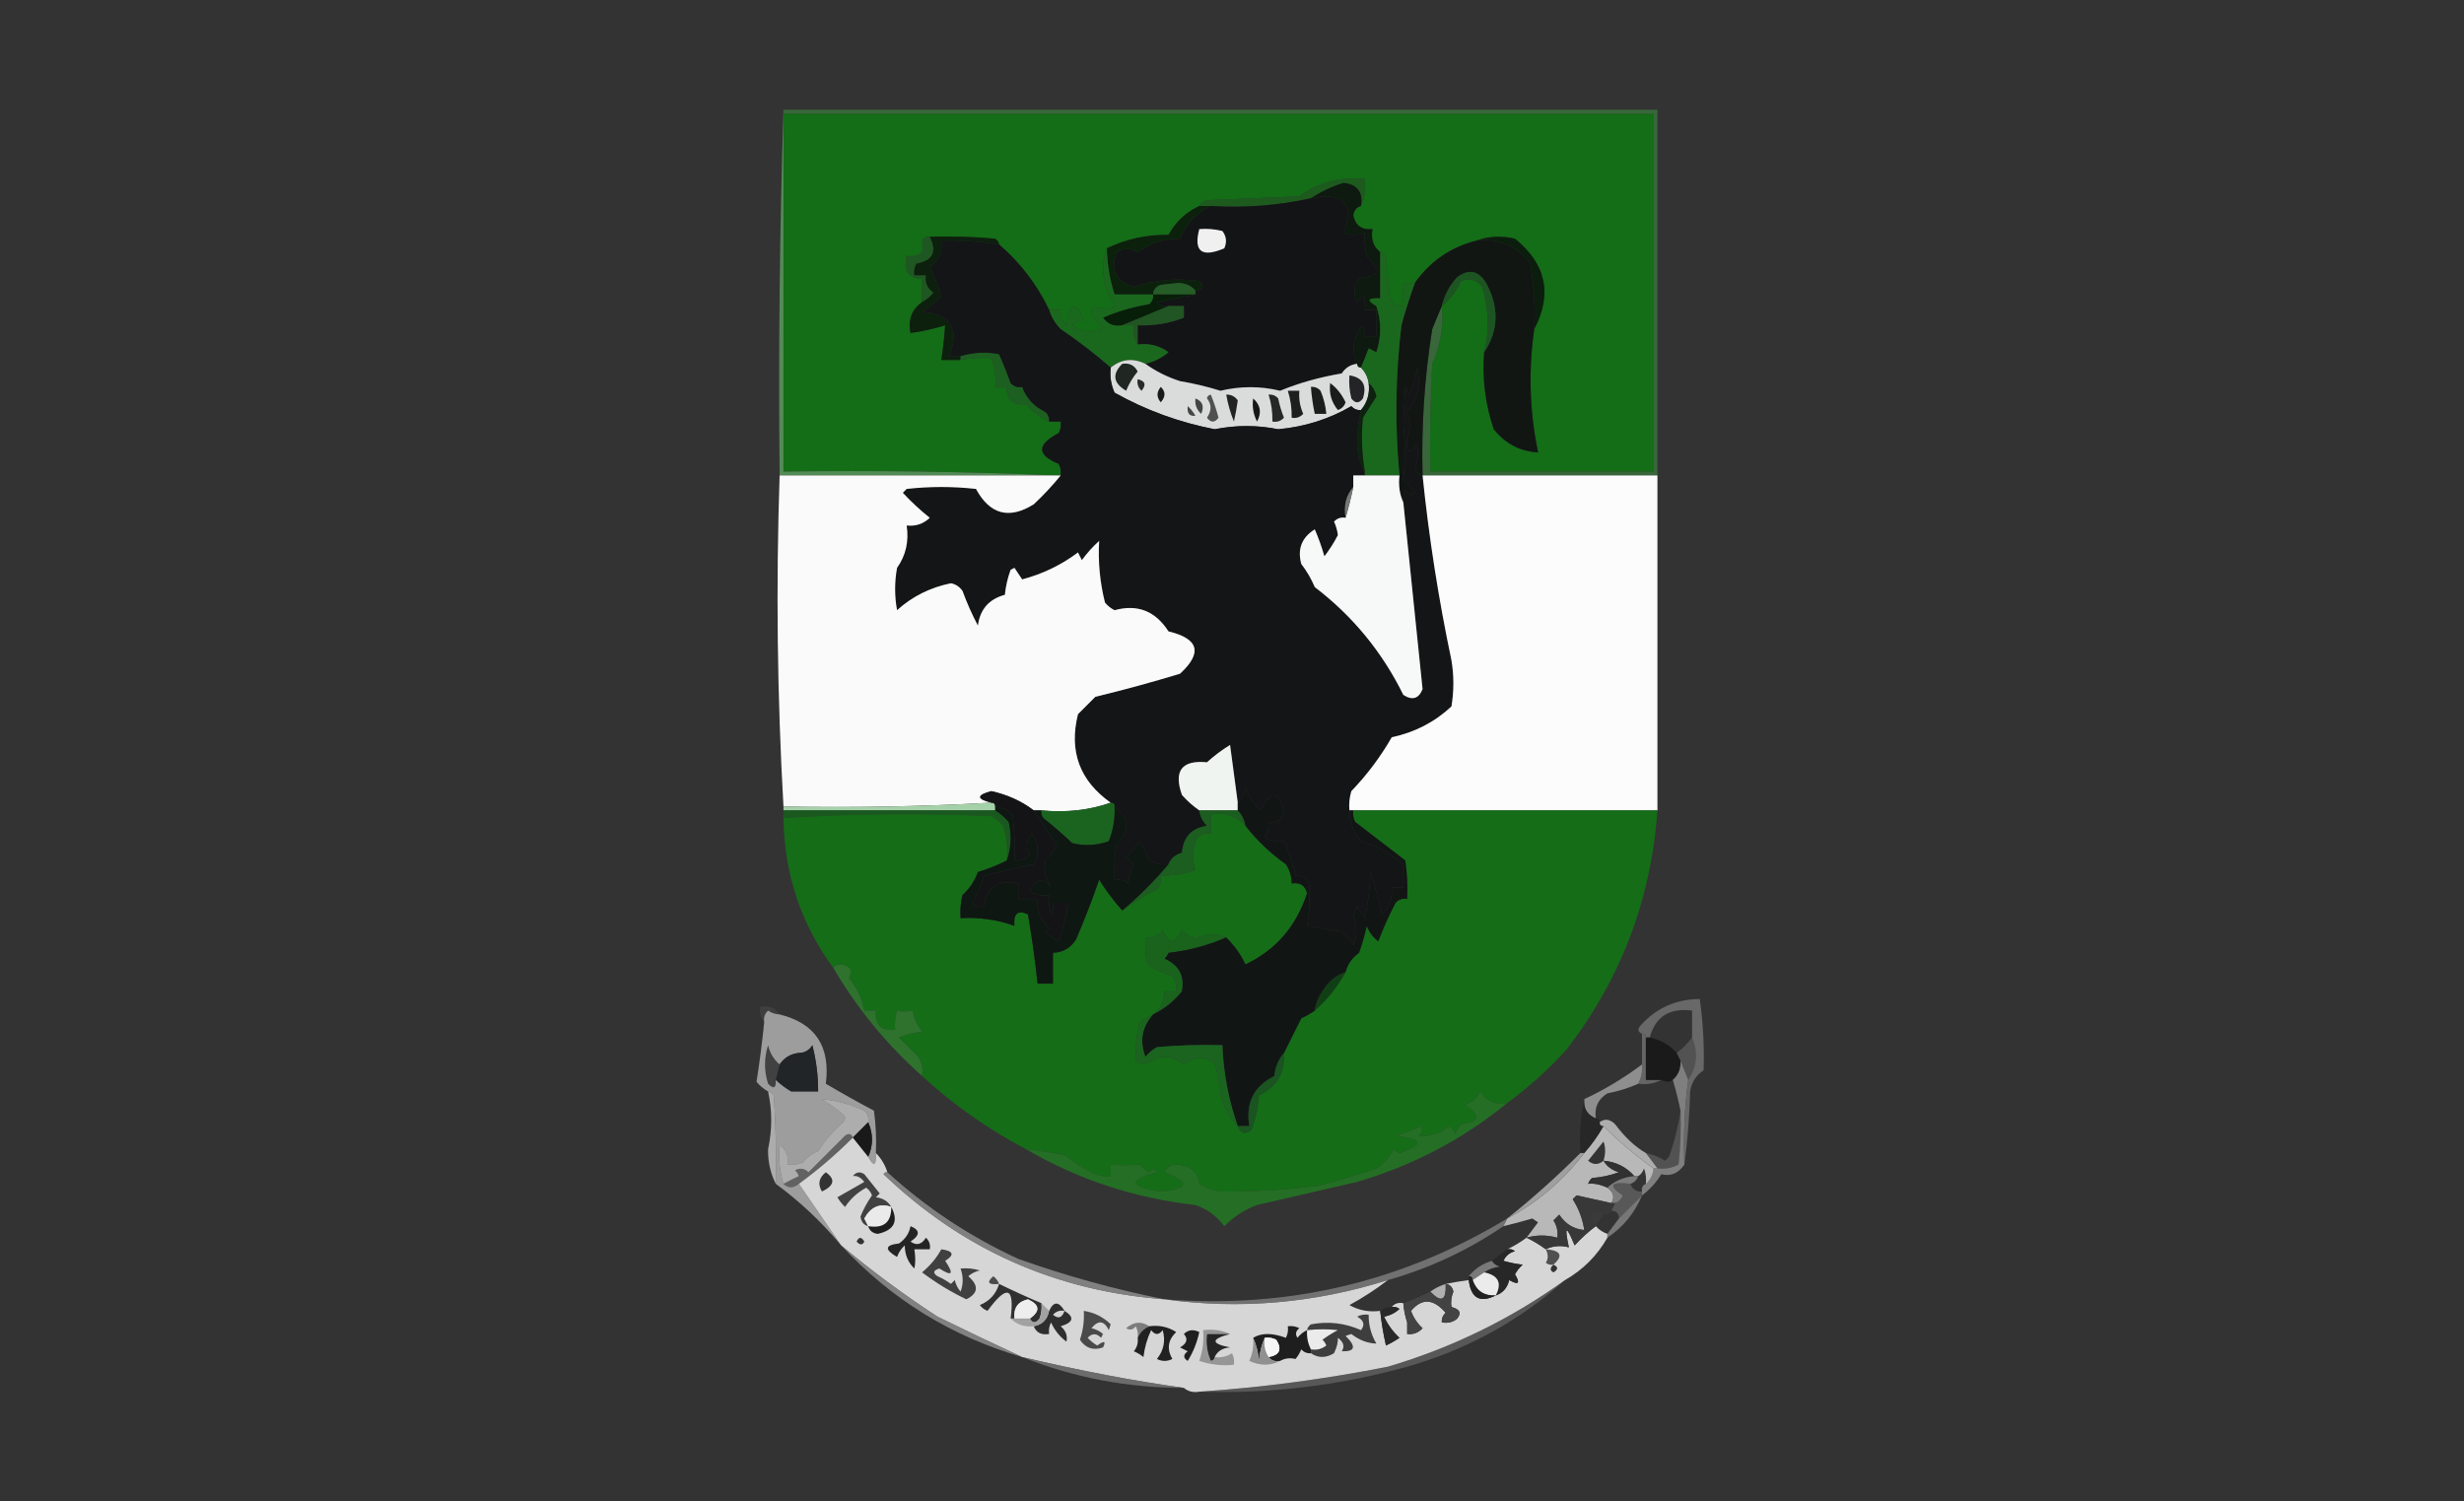 <?xml version="1.0" encoding="UTF-8"?>
<!DOCTYPE svg PUBLIC "-//W3C//DTD SVG 1.1//EN" "http://www.w3.org/Graphics/SVG/1.1/DTD/svg11.dtd">
<svg xmlns="http://www.w3.org/2000/svg" version="1.1" width="640px" height="390px" style="shape-rendering:geometricPrecision; text-rendering:geometricPrecision; image-rendering:optimizeQuality; fill-rule:evenodd; clip-rule:evenodd" xmlns:xlink="http://www.w3.org/1999/xlink">
<rect width="100%" height="100%" fill="#333333" stroke="none"/>
<g><path style="opacity:1" fill="#146d17" d="M 203.5,29.5 C 278.833,29.5 354.167,29.5 429.5,29.5C 429.5,60.5 429.5,91.5 429.5,122.5C 410.167,122.5 390.833,122.5 371.5,122.5C 371.334,113.161 371.5,103.827 372,94.5C 374.144,89.742 374.977,84.742 374.5,79.5C 376.602,77.807 378.268,75.641 379.5,73C 381.701,72.175 383.534,72.675 385,74.5C 386.72,80.138 386.886,85.804 385.5,91.5C 384.965,98.361 385.798,105.028 388,111.5C 391.007,115.252 394.84,117.252 399.5,117.5C 397.291,106.907 396.957,96.24 398.5,85.5C 403.277,76.428 401.611,68.595 393.5,62C 389.973,61.193 386.64,61.359 383.5,62.5C 376.803,64.2 371.469,67.866 367.5,73.5C 366.5,73.5 365.5,73.5 364.5,73.5C 364.5,75.5 364.5,77.5 364.5,79.5C 362.876,79.64 361.71,78.973 361,77.5C 360.667,73.833 360.333,70.167 360,66.5C 359.617,65.944 359.117,65.611 358.5,65.5C 356.692,64.082 356.025,62.082 356.5,59.5C 353.756,59.8 352.089,58.633 351.5,56C 351.684,54.624 352.351,53.791 353.5,53.5C 354.468,51.393 354.802,49.059 354.5,46.5C 348.207,45.837 342.54,47.337 337.5,51C 329.5,51.333 321.5,51.667 313.5,52C 312.584,52.278 311.918,52.778 311.5,53.5C 308.075,55.089 305.408,57.589 303.5,61C 297.79,60.926 292.457,62.093 287.5,64.5C 285.741,69.629 286.407,74.463 289.5,79C 289.167,79.5 288.833,80 288.5,80.5C 282.536,79.172 281.87,80.672 286.5,85C 283.842,86.547 281.175,86.38 278.5,84.5C 279.325,83.614 280.325,83.281 281.5,83.5C 279.494,78.01 277.994,78.343 277,84.5C 275.812,83.437 275.312,82.103 275.5,80.5C 274.5,80.5 273.5,80.5 272.5,80.5C 269.39,73.969 265.056,68.302 259.5,63.5C 259.389,62.883 259.056,62.383 258.5,62C 252.843,61.501 247.176,61.334 241.5,61.5C 240.624,61.369 239.957,61.703 239.5,62.5C 240.374,65.473 239.04,66.806 235.5,66.5C 234.599,70.241 235.932,72.241 239.5,72.5C 239.5,74.5 239.5,76.5 239.5,78.5C 236.829,80.347 235.829,83.014 236.5,86.5C 239.564,86.073 242.564,85.406 245.5,84.5C 245.296,87.518 244.963,90.518 244.5,93.5C 246.167,93.5 247.833,93.5 249.5,93.5C 252.176,92.992 254.843,92.825 257.5,93C 258.435,95.381 258.768,97.881 258.5,100.5C 259.5,100.5 260.5,100.5 261.5,100.5C 261.433,103.766 263.099,105.266 266.5,105C 268.185,106.946 270.185,108.446 272.5,109.5C 273.5,109.5 274.5,109.5 275.5,109.5C 275.649,110.552 275.483,111.552 275,112.5C 269.263,115.475 269.263,118.142 275,120.5C 275.483,121.448 275.649,122.448 275.5,123.5C 275.167,123.5 274.833,123.5 274.5,123.5C 251.006,122.502 227.339,122.169 203.5,122.5C 203.5,91.5 203.5,60.5 203.5,29.5 Z"/></g>
<g><path style="opacity:0.825" fill="#3b723d" d="M 203.5,29.5 C 203.5,29.167 203.5,28.833 203.5,28.5C 279.167,28.5 354.833,28.5 430.5,28.5C 430.5,60.167 430.5,91.833 430.5,123.5C 410.167,123.5 389.833,123.5 369.5,123.5C 369.155,110.755 369.988,98.088 372,85.5C 372.845,83.388 373.678,81.388 374.5,79.5C 374.977,84.742 374.144,89.742 372,94.5C 371.5,103.827 371.334,113.161 371.5,122.5C 390.833,122.5 410.167,122.5 429.5,122.5C 429.5,91.5 429.5,60.5 429.5,29.5C 354.167,29.5 278.833,29.5 203.5,29.5 Z"/></g>
<g><path style="opacity:1" fill="#1c5b1d" d="M 353.5,53.5 C 354.062,49.901 352.562,47.901 349,47.5C 345.901,48.466 343.068,49.8 340.5,51.5C 332.03,53.372 323.363,54.039 314.5,53.5C 313.5,53.5 312.5,53.5 311.5,53.5C 311.918,52.778 312.584,52.278 313.5,52C 321.5,51.667 329.5,51.333 337.5,51C 342.54,47.337 348.207,45.837 354.5,46.5C 354.802,49.059 354.468,51.393 353.5,53.5 Z"/></g>
<g><path style="opacity:1" fill="#131416" d="M 340.5,51.5 C 348.964,49.881 351.798,52.881 349,60.5C 350.707,61.138 352.54,61.138 354.5,60.5C 354.338,62.527 354.505,64.527 355,66.5C 358.685,70.24 358.185,72.073 353.5,72C 351.622,73.993 351.288,76.159 352.5,78.5C 353.192,77.975 353.692,77.308 354,76.5C 354.49,77.793 354.657,79.127 354.5,80.5C 355.5,80.5 356.5,80.5 357.5,80.5C 357.5,82.833 357.5,85.167 357.5,87.5C 356.5,87.5 355.5,87.5 354.5,87.5C 354.649,86.448 354.483,85.448 354,84.5C 351.381,87.446 350.881,90.779 352.5,94.5C 350.804,94.685 349.471,95.519 348.5,97C 342.686,97.989 337.353,99.489 332.5,101.5C 327.354,100.264 322.187,100.264 317,101.5C 313.557,100.431 310.057,99.598 306.5,99C 303.197,97.941 300.197,96.441 297.5,94.5C 299.718,93.984 301.718,92.984 303.5,91.5C 301.149,89.771 298.482,89.104 295.5,89.5C 295.5,87.833 295.5,86.167 295.5,84.5C 299.723,84.661 303.723,83.994 307.5,82.5C 307.5,81.5 307.5,80.5 307.5,79.5C 306.167,79.5 304.833,79.5 303.5,79.5C 302.325,79.719 301.325,79.386 300.5,78.5C 303.977,77.833 307.311,77.166 310.5,76.5C 310.5,76.167 310.5,75.833 310.5,75.5C 312.549,75.294 312.883,74.461 311.5,73C 305.717,72.208 300.05,72.708 294.5,74.5C 289.922,73.175 288.422,70.175 290,65.5C 291.756,64.452 293.59,64.452 295.5,65.5C 298.727,63.103 302.394,61.937 306.5,62C 308.089,58.062 310.756,55.229 314.5,53.5C 323.363,54.039 332.03,53.372 340.5,51.5 Z"/></g>
<g><path style="opacity:1" fill="#0b210c" d="M 311.5,53.5 C 312.5,53.5 313.5,53.5 314.5,53.5C 310.756,55.229 308.089,58.062 306.5,62C 302.394,61.937 298.727,63.103 295.5,65.5C 293.59,64.452 291.756,64.452 290,65.5C 288.422,70.175 289.922,73.175 294.5,74.5C 300.05,72.708 305.717,72.208 311.5,73C 312.883,74.461 312.549,75.294 310.5,75.5C 309.486,74.235 307.986,73.569 306,73.5C 304.5,73.667 303,73.833 301.5,74C 300.244,74.417 299.577,75.25 299.5,76.5C 296.167,76.5 292.833,76.5 289.5,76.5C 288.239,72.626 287.572,68.626 287.5,64.5C 292.457,62.093 297.79,60.926 303.5,61C 305.408,57.589 308.075,55.089 311.5,53.5 Z"/></g>
<g><path style="opacity:1" fill="#eff0ef" d="M 311.5,59.5 C 313.527,59.338 315.527,59.505 317.5,60C 318.554,61.388 318.72,62.888 318,64.5C 312.128,67.002 309.961,65.335 311.5,59.5 Z"/></g>
<g><path style="opacity:1" fill="#1f5722" d="M 241.5,61.5 C 243.479,65.394 242.312,67.727 238,68.5C 237.517,69.448 237.351,70.448 237.5,71.5C 238.5,71.5 239.5,71.5 240.5,71.5C 240.227,73.451 240.893,74.951 242.5,76C 241.627,77.045 240.627,77.878 239.5,78.5C 239.5,76.5 239.5,74.5 239.5,72.5C 235.932,72.241 234.599,70.241 235.5,66.5C 239.04,66.806 240.374,65.473 239.5,62.5C 239.957,61.703 240.624,61.369 241.5,61.5 Z"/></g>
<g><path style="opacity:1" fill="#0c200d" d="M 241.5,61.5 C 247.176,61.334 252.843,61.501 258.5,62C 259.056,62.383 259.389,62.883 259.5,63.5C 254.537,62.746 249.537,62.413 244.5,62.5C 244.854,65.421 243.854,67.754 241.5,69.5C 242.794,71.88 243.794,74.38 244.5,77C 243.048,78.565 241.381,79.898 239.5,81C 247.033,81.555 249.366,85.389 246.5,92.5C 247.5,92.5 248.5,92.5 249.5,92.5C 249.5,92.833 249.5,93.167 249.5,93.5C 247.833,93.5 246.167,93.5 244.5,93.5C 244.963,90.518 245.296,87.518 245.5,84.5C 242.564,85.406 239.564,86.073 236.5,86.5C 235.829,83.014 236.829,80.347 239.5,78.5C 240.627,77.878 241.627,77.045 242.5,76C 240.893,74.951 240.227,73.451 240.5,71.5C 239.5,71.5 238.5,71.5 237.5,71.5C 237.351,70.448 237.517,69.448 238,68.5C 242.312,67.727 243.479,65.394 241.5,61.5 Z"/></g>
<g><path style="opacity:1" fill="#0b1d0c" d="M 383.5,62.5 C 386.64,61.359 389.973,61.193 393.5,62C 401.611,68.595 403.277,76.428 398.5,85.5C 398.788,79.771 398.454,74.105 397.5,68.5C 394.047,63.776 389.38,61.776 383.5,62.5 Z"/></g>
<g><path style="opacity:1" fill="#111613" d="M 383.5,62.5 C 389.38,61.776 394.047,63.776 397.5,68.5C 398.454,74.105 398.788,79.771 398.5,85.5C 396.957,96.24 397.291,106.907 399.5,117.5C 394.84,117.252 391.007,115.252 388,111.5C 385.798,105.028 384.965,98.361 385.5,91.5C 389.257,85.819 389.423,79.819 386,73.5C 384.01,70.278 381.51,69.778 378.5,72C 376.505,74.157 375.172,76.657 374.5,79.5C 373.678,81.388 372.845,83.388 372,85.5C 369.988,98.088 369.155,110.755 369.5,123.5C 368.414,123.38 367.747,122.713 367.5,121.5C 368.331,119.527 368.498,117.527 368,115.5C 366.018,118.16 365.185,117.66 365.5,114C 366.369,111.562 366.369,109.229 365.5,107C 368.316,103.72 369.149,99.886 368,95.5C 367.86,98.043 367.194,100.377 366,102.5C 365.667,101.833 365.333,101.167 365,100.5C 364.833,103.667 364.667,106.833 364.5,110C 365.017,114.912 365.017,119.745 364.5,124.5C 365.687,125.519 366.687,126.686 367.5,128C 366.551,128.617 365.718,128.451 365,127.5C 364.517,128.448 364.351,129.448 364.5,130.5C 363.532,128.393 363.198,126.059 363.5,123.5C 362.278,110.549 362.445,97.549 364,84.5C 365.017,80.756 366.184,77.09 367.5,73.5C 371.469,67.866 376.803,64.2 383.5,62.5 Z"/></g>
<g><path style="opacity:1" fill="#1d5522" d="M 385.5,91.5 C 386.886,85.804 386.72,80.138 385,74.5C 383.534,72.675 381.701,72.175 379.5,73C 378.268,75.641 376.602,77.807 374.5,79.5C 375.172,76.657 376.505,74.157 378.5,72C 381.51,69.778 384.01,70.278 386,73.5C 389.423,79.819 389.257,85.819 385.5,91.5 Z"/></g>
<g><path style="opacity:1" fill="#255c27" d="M 310.5,75.5 C 310.5,75.833 310.5,76.167 310.5,76.5C 306.833,76.5 303.167,76.5 299.5,76.5C 299.577,75.25 300.244,74.417 301.5,74C 303,73.833 304.5,73.667 306,73.5C 307.986,73.569 309.486,74.235 310.5,75.5 Z"/></g>
<g><path style="opacity:1" fill="#071f09" d="M 299.5,76.5 C 303.167,76.5 306.833,76.5 310.5,76.5C 307.311,77.166 303.977,77.833 300.5,78.5C 301.325,79.386 302.325,79.719 303.5,79.5C 299.5,81.167 295.5,82.833 291.5,84.5C 289.335,84.884 287.668,84.217 286.5,82.5C 290.346,80.829 294.346,79.663 298.5,79C 299.252,78.329 299.586,77.496 299.5,76.5 Z"/></g>
<g><path style="opacity:1" fill="#215523" d="M 303.5,79.5 C 304.833,79.5 306.167,79.5 307.5,79.5C 307.5,80.5 307.5,81.5 307.5,82.5C 303.723,83.994 299.723,84.661 295.5,84.5C 295.5,86.167 295.5,87.833 295.5,89.5C 294.549,88.081 294.216,86.415 294.5,84.5C 293.5,84.5 292.5,84.5 291.5,84.5C 295.5,82.833 299.5,81.167 303.5,79.5 Z"/></g>
<g><path style="opacity:1" fill="#0e1910" d="M 353.5,53.5 C 352.351,53.791 351.684,54.624 351.5,56C 352.089,58.633 353.756,59.8 356.5,59.5C 356.025,62.082 356.692,64.082 358.5,65.5C 358.5,69.5 358.5,73.5 358.5,77.5C 355.203,77.329 354.869,77.995 357.5,79.5C 358.833,83.5 358.833,87.5 357.5,91.5C 356.833,91.167 356.167,90.833 355.5,90.5C 354.83,92.291 354.163,93.958 353.5,95.5C 352.833,95.5 352.5,95.167 352.5,94.5C 350.881,90.779 351.381,87.446 354,84.5C 354.483,85.448 354.649,86.448 354.5,87.5C 355.5,87.5 356.5,87.5 357.5,87.5C 357.5,85.167 357.5,82.833 357.5,80.5C 356.5,80.5 355.5,80.5 354.5,80.5C 354.657,79.127 354.49,77.793 354,76.5C 353.692,77.308 353.192,77.975 352.5,78.5C 351.288,76.159 351.622,73.993 353.5,72C 358.185,72.073 358.685,70.24 355,66.5C 354.505,64.527 354.338,62.527 354.5,60.5C 352.54,61.138 350.707,61.138 349,60.5C 351.798,52.881 348.964,49.881 340.5,51.5C 343.068,49.8 345.901,48.466 349,47.5C 352.562,47.901 354.062,49.901 353.5,53.5 Z"/></g>
<g><path style="opacity:1" fill="#1a681d" d="M 287.5,64.5 C 287.572,68.626 288.239,72.626 289.5,76.5C 292.833,76.5 296.167,76.5 299.5,76.5C 299.586,77.496 299.252,78.329 298.5,79C 294.346,79.663 290.346,80.829 286.5,82.5C 287.668,84.217 289.335,84.884 291.5,84.5C 292.5,84.5 293.5,84.5 294.5,84.5C 294.216,86.415 294.549,88.081 295.5,89.5C 298.482,89.104 301.149,89.771 303.5,91.5C 301.718,92.984 299.718,93.984 297.5,94.5C 294.223,92.922 291.223,93.255 288.5,95.5C 284.416,91.945 280.082,88.611 275.5,85.5C 274.048,84.06 273.048,82.394 272.5,80.5C 273.5,80.5 274.5,80.5 275.5,80.5C 275.312,82.103 275.812,83.437 277,84.5C 277.994,78.343 279.494,78.01 281.5,83.5C 280.325,83.281 279.325,83.614 278.5,84.5C 281.175,86.38 283.842,86.547 286.5,85C 281.87,80.672 282.536,79.172 288.5,80.5C 288.833,80 289.167,79.5 289.5,79C 286.407,74.463 285.741,69.629 287.5,64.5 Z"/></g>
<g><path style="opacity:1" fill="#1d5f21" d="M 272.5,109.5 C 270.185,108.446 268.185,106.946 266.5,105C 263.099,105.266 261.433,103.766 261.5,100.5C 260.5,100.5 259.5,100.5 258.5,100.5C 258.768,97.881 258.435,95.381 257.5,93C 254.843,92.825 252.176,92.992 249.5,93.5C 249.5,93.167 249.5,92.833 249.5,92.5C 252.779,91.508 256.112,91.341 259.5,92C 260.593,94.443 261.593,96.943 262.5,99.5C 263.325,100.386 264.325,100.719 265.5,100.5C 266.545,103.385 268.545,105.552 271.5,107C 272.252,107.671 272.586,108.504 272.5,109.5 Z"/></g>
<g><path style="opacity:1" fill="#dadcdb" d="M 297.5,94.5 C 300.197,96.441 303.197,97.941 306.5,99C 310.057,99.598 313.557,100.431 317,101.5C 322.187,100.264 327.354,100.264 332.5,101.5C 337.353,99.489 342.686,97.989 348.5,97C 349.471,95.519 350.804,94.685 352.5,94.5C 352.5,95.167 352.833,95.5 353.5,95.5C 354.6,96.605 355.267,97.938 355.5,99.5C 355.834,102.188 355.168,104.521 353.5,106.5C 352.504,106.586 351.671,106.252 351,105.5C 345.221,108.868 338.888,110.868 332,111.5C 326.554,110.393 321.054,110.393 315.5,111.5C 306.276,109.715 297.609,106.548 289.5,102C 288.577,99.959 288.244,97.793 288.5,95.5C 291.223,93.255 294.223,92.922 297.5,94.5 Z"/></g>
<g><path style="opacity:1" fill="#202621" d="M 291.5,94.5 C 293.346,94.222 294.68,94.889 295.5,96.5C 294.248,98.001 293.248,99.668 292.5,101.5C 289.131,99.507 288.798,97.174 291.5,94.5 Z"/></g>
<g><path style="opacity:1" fill="#131516" d="M 259.5,63.5 C 265.056,68.302 269.39,73.969 272.5,80.5C 273.048,82.394 274.048,84.06 275.5,85.5C 280.082,88.611 284.416,91.945 288.5,95.5C 288.244,97.793 288.577,99.959 289.5,102C 297.609,106.548 306.276,109.715 315.5,111.5C 321.054,110.393 326.554,110.393 332,111.5C 338.888,110.868 345.221,108.868 351,105.5C 351.671,106.252 352.504,106.586 353.5,106.5C 352.881,109.248 352.548,112.081 352.5,115C 352.525,117.929 353.191,120.429 354.5,122.5C 354.5,122.833 354.5,123.167 354.5,123.5C 353.5,123.5 352.5,123.5 351.5,123.5C 351.5,124.5 351.5,125.5 351.5,126.5C 349.631,128.635 348.964,131.302 349.5,134.5C 348.325,134.281 347.325,134.614 346.5,135.5C 347.022,136.607 347.355,137.774 347.5,139C 346.508,140.923 345.341,142.756 344,144.5C 343.319,142.105 342.485,139.772 341.5,137.5C 338.108,139.619 336.941,142.619 338,146.5C 339.419,148.336 340.586,150.336 341.5,152.5C 351.344,160.014 359.011,169.347 364.5,180.5C 366.833,182.002 368.499,181.502 369.5,179C 367.859,162.833 366.192,146.666 364.5,130.5C 364.351,129.448 364.517,128.448 365,127.5C 365.718,128.451 366.551,128.617 367.5,128C 366.687,126.686 365.687,125.519 364.5,124.5C 365.017,119.745 365.017,114.912 364.5,110C 364.667,106.833 364.833,103.667 365,100.5C 365.333,101.167 365.667,101.833 366,102.5C 367.194,100.377 367.86,98.043 368,95.5C 369.149,99.886 368.316,103.72 365.5,107C 366.369,109.229 366.369,111.562 365.5,114C 365.185,117.66 366.018,118.16 368,115.5C 368.498,117.527 368.331,119.527 367.5,121.5C 367.747,122.713 368.414,123.38 369.5,123.5C 371.145,139.592 373.645,155.592 377,171.5C 377.667,175.5 377.667,179.5 377,183.5C 372.612,187.581 367.445,190.247 361.5,191.5C 358.577,196.591 355.077,201.258 351,205.5C 350.506,207.134 350.34,208.801 350.5,210.5C 350.517,213.523 351.517,216.19 353.5,218.5C 357.723,219.778 361.39,221.778 364.5,224.5C 364.5,226.5 364.5,228.5 364.5,230.5C 363.5,230.5 362.5,230.5 361.5,230.5C 361.736,233.226 360.903,235.559 359,237.5C 358.081,233.759 357.081,230.092 356,226.5C 355.827,230.541 355.327,234.541 354.5,238.5C 353.833,237.5 353.167,236.5 352.5,235.5C 352.167,236.333 351.833,237.167 351.5,238C 352.519,240.549 352.519,243.049 351.5,245.5C 350.77,244.066 349.77,242.9 348.5,242C 345.487,241.498 342.487,240.998 339.5,240.5C 340.112,236.837 340.279,233.17 340,229.5C 339.29,228.027 338.124,227.36 336.5,227.5C 335.828,224.356 334.828,221.356 333.5,218.5C 331.712,218.785 330.045,218.452 328.5,217.5C 329.246,216.264 329.579,214.93 329.5,213.5C 331.635,213.853 332.968,213.02 333.5,211C 332.054,205.259 330.054,205.092 327.5,210.5C 325.681,208.872 324.347,206.872 323.5,204.5C 323.432,205.754 322.766,207.087 321.5,208.5C 320.834,203.651 320.167,198.651 319.5,193.5C 317.359,194.808 315.359,196.308 313.5,198C 306.951,197.381 304.785,200.214 307,206.5C 308.371,208.041 309.871,209.375 311.5,210.5C 311.703,212.044 312.37,213.378 313.5,214.5C 309.526,215.093 307.359,217.427 307,221.5C 305.271,221.974 304.105,222.974 303.5,224.5C 301.738,224.643 300.071,224.309 298.5,223.5C 297.813,221.726 296.98,220.059 296,218.5C 295.02,219.981 293.853,221.315 292.5,222.5C 293.167,223.167 293.833,223.833 294.5,224.5C 293.846,226.115 293.346,227.782 293,229.5C 291.989,228.663 290.822,228.33 289.5,228.5C 289.335,225.482 289.502,222.482 290,219.5C 293.448,215.895 293.282,212.562 289.5,209.5C 289.5,208.833 289.167,208.5 288.5,208.5C 280.435,202.808 277.602,195.141 280,185.5C 281.5,184 283,182.5 284.5,181C 291.89,179.213 299.223,177.213 306.5,175C 312.399,169.569 311.399,165.902 303.5,164C 300.102,158.704 295.436,156.871 289.5,158.5C 288.522,158.023 287.689,157.357 287,156.5C 285.678,151.183 285.178,145.85 285.5,140.5C 283.844,141.992 282.344,143.658 281,145.5C 280.667,144.833 280.333,144.167 280,143.5C 275.677,146.744 270.843,149.077 265.5,150.5C 264.833,149.5 264.167,148.5 263.5,147.5C 263.167,147.667 262.833,147.833 262.5,148C 261.736,150.069 261.236,152.236 261,154.5C 256.884,155.616 254.551,158.282 254,162.5C 252.48,159.618 251.147,156.618 250,153.5C 249.261,152.426 248.261,151.759 247,151.5C 241.608,152.601 236.941,154.934 233,158.5C 232.333,154.833 232.333,151.167 233,147.5C 235.277,144.301 236.11,140.635 235.5,136.5C 237.827,136.753 239.827,136.086 241.5,134.5C 239.042,132.545 236.709,130.378 234.5,128C 234.833,127.667 235.167,127.333 235.5,127C 241.5,126.333 247.5,126.333 253.5,127C 257.103,133.646 262.103,134.979 268.5,131C 271.011,128.656 273.344,126.156 275.5,123.5C 275.649,122.448 275.483,121.448 275,120.5C 269.263,118.142 269.263,115.475 275,112.5C 275.483,111.552 275.649,110.552 275.5,109.5C 274.5,109.5 273.5,109.5 272.5,109.5C 272.586,108.504 272.252,107.671 271.5,107C 268.545,105.552 266.545,103.385 265.5,100.5C 264.325,100.719 263.325,100.386 262.5,99.5C 261.593,96.943 260.593,94.443 259.5,92C 256.112,91.341 252.779,91.508 249.5,92.5C 248.5,92.5 247.5,92.5 246.5,92.5C 249.366,85.389 247.033,81.555 239.5,81C 241.381,79.898 243.048,78.565 244.5,77C 243.794,74.38 242.794,71.88 241.5,69.5C 243.854,67.754 244.854,65.421 244.5,62.5C 249.537,62.413 254.537,62.746 259.5,63.5 Z"/></g>
<g><path style="opacity:1" fill="#4f504f" d="M 313.5,103.5 C 313.56,102.957 313.893,102.624 314.5,102.5C 315.292,104.465 315.959,106.465 316.5,108.5C 315.5,109.833 314.5,109.833 313.5,108.5C 314.735,106.684 314.735,105.017 313.5,103.5 Z"/></g>
<g><path style="opacity:1" fill="#444645" d="M 308.5,105.5 C 309.267,106.172 309.934,107.005 310.5,108C 308.939,108.188 308.272,107.355 308.5,105.5 Z"/></g>
<g><path style="opacity:1" fill="#161616" d="M 325.5,103.5 C 327.423,105.201 327.757,107.201 326.5,109.5C 325.534,107.604 325.201,105.604 325.5,103.5 Z"/></g>
<g><path style="opacity:1" fill="#1b1d1c" d="M 340.5,100.5 C 341.496,100.414 342.329,100.748 343,101.5C 343.813,103.436 344.313,105.436 344.5,107.5C 343.5,107.5 342.5,107.5 341.5,107.5C 341.007,105.194 340.674,102.861 340.5,100.5 Z"/></g>
<g><path style="opacity:1" fill="#1d1f1e" d="M 334.5,101.5 C 335.5,101.5 336.5,101.5 337.5,101.5C 337.318,103.591 337.652,105.591 338.5,107.5C 337.675,108.386 336.675,108.719 335.5,108.5C 335.552,106.097 335.219,103.764 334.5,101.5 Z"/></g>
<g><path style="opacity:1" fill="#222222" d="M 318.5,102.5 C 319.756,102.461 320.756,102.961 321.5,104C 321.253,105.813 320.92,107.647 320.5,109.5C 319.579,107.223 318.913,104.89 318.5,102.5 Z"/></g>
<g><path style="opacity:1" fill="#434544" d="M 310.5,103.5 C 312.344,104.204 312.844,105.537 312,107.5C 310.812,106.437 310.312,105.103 310.5,103.5 Z"/></g>
<g><path style="opacity:1" fill="#262727" d="M 329.5,102.5 C 330.496,102.414 331.329,102.748 332,103.5C 332.346,105.218 332.846,106.885 333.5,108.5C 332.675,109.386 331.675,109.719 330.5,109.5C 330.552,107.097 330.219,104.764 329.5,102.5 Z"/></g>
<g><path style="opacity:1" fill="#242325" d="M 350.5,97.5 C 353.944,98.045 355.111,100.045 354,103.5C 353,104.833 352,104.833 351,103.5C 350.505,101.527 350.338,99.527 350.5,97.5 Z"/></g>
<g><path style="opacity:1" fill="#1a1c1b" d="M 345.5,99.5 C 347.178,100.747 348.511,102.414 349.5,104.5C 349.167,105.5 348.5,106.167 347.5,106.5C 345.829,104.49 345.162,102.157 345.5,99.5 Z"/></g>
<g><path style="opacity:1" fill="#181919" d="M 301.5,100.5 C 302.782,101.708 302.782,103.042 301.5,104.5C 300.374,103.192 300.374,101.858 301.5,100.5 Z"/></g>
<g><path style="opacity:1" fill="#2a2a29" d="M 295.5,98.5 C 297.465,98.948 297.798,99.948 296.5,101.5C 295.614,100.675 295.281,99.675 295.5,98.5 Z"/></g>
<g><path style="opacity:1" fill="#1a681d" d="M 358.5,65.5 C 359.117,65.611 359.617,65.944 360,66.5C 360.333,70.167 360.667,73.833 361,77.5C 361.71,78.973 362.876,79.64 364.5,79.5C 364.5,77.5 364.5,75.5 364.5,73.5C 365.5,73.5 366.5,73.5 367.5,73.5C 366.184,77.09 365.017,80.756 364,84.5C 362.445,97.549 362.278,110.549 363.5,123.5C 360.5,123.5 357.5,123.5 354.5,123.5C 354.5,123.167 354.5,122.833 354.5,122.5C 353.705,117.851 353.539,113.184 354,108.5C 355.182,106.656 356.349,104.823 357.5,103C 357.192,101.541 356.525,100.374 355.5,99.5C 355.267,97.938 354.6,96.605 353.5,95.5C 354.163,93.958 354.83,92.291 355.5,90.5C 356.167,90.833 356.833,91.167 357.5,91.5C 358.833,87.5 358.833,83.5 357.5,79.5C 354.869,77.995 355.203,77.329 358.5,77.5C 358.5,73.5 358.5,69.5 358.5,65.5 Z"/></g>
<g><path style="opacity:1" fill="#0d220f" d="M 355.5,99.5 C 356.525,100.374 357.192,101.541 357.5,103C 356.349,104.823 355.182,106.656 354,108.5C 353.539,113.184 353.705,117.851 354.5,122.5C 353.191,120.429 352.525,117.929 352.5,115C 352.548,112.081 352.881,109.248 353.5,106.5C 355.168,104.521 355.834,102.188 355.5,99.5 Z"/></g>
<g><path style="opacity:1" fill="#538b55" d="M 203.5,28.5 C 203.5,28.833 203.5,29.167 203.5,29.5C 203.5,60.5 203.5,91.5 203.5,122.5C 227.339,122.169 251.006,122.502 274.5,123.5C 250.5,123.5 226.5,123.5 202.5,123.5C 202.168,91.662 202.502,59.996 203.5,28.5 Z"/></g>
<g><path style="opacity:0.992" fill="#fcfcfc" d="M 202.5,123.5 C 226.5,123.5 250.5,123.5 274.5,123.5C 274.833,123.5 275.167,123.5 275.5,123.5C 273.344,126.156 271.011,128.656 268.5,131C 262.103,134.979 257.103,133.646 253.5,127C 247.5,126.333 241.5,126.333 235.5,127C 235.167,127.333 234.833,127.667 234.5,128C 236.709,130.378 239.042,132.545 241.5,134.5C 239.827,136.086 237.827,136.753 235.5,136.5C 236.11,140.635 235.277,144.301 233,147.5C 232.333,151.167 232.333,154.833 233,158.5C 236.941,154.934 241.608,152.601 247,151.5C 248.261,151.759 249.261,152.426 250,153.5C 251.147,156.618 252.48,159.618 254,162.5C 254.551,158.282 256.884,155.616 261,154.5C 261.236,152.236 261.736,150.069 262.5,148C 262.833,147.833 263.167,147.667 263.5,147.5C 264.167,148.5 264.833,149.5 265.5,150.5C 270.843,149.077 275.677,146.744 280,143.5C 280.333,144.167 280.667,144.833 281,145.5C 282.344,143.658 283.844,141.992 285.5,140.5C 285.178,145.85 285.678,151.183 287,156.5C 287.689,157.357 288.522,158.023 289.5,158.5C 295.436,156.871 300.102,158.704 303.5,164C 311.399,165.902 312.399,169.569 306.5,175C 299.223,177.213 291.89,179.213 284.5,181C 283,182.5 281.5,184 280,185.5C 277.602,195.141 280.435,202.808 288.5,208.5C 282.926,210.453 276.926,211.12 270.5,210.5C 269.833,210.5 269.167,210.5 268.5,210.5C 265.373,208.11 261.707,206.444 257.5,205.5C 253.618,206.535 253.618,207.535 257.5,208.5C 239.674,209.497 221.674,209.83 203.5,209.5C 201.868,180.769 201.535,152.103 202.5,123.5 Z"/></g>
<g><path style="opacity:1" fill="#f7f8f8" d="M 354.5,123.5 C 357.5,123.5 360.5,123.5 363.5,123.5C 363.198,126.059 363.532,128.393 364.5,130.5C 366.192,146.666 367.859,162.833 369.5,179C 368.499,181.502 366.833,182.002 364.5,180.5C 359.011,169.347 351.344,160.014 341.5,152.5C 340.586,150.336 339.419,148.336 338,146.5C 336.941,142.619 338.108,139.619 341.5,137.5C 342.485,139.772 343.319,142.105 344,144.5C 345.341,142.756 346.508,140.923 347.5,139C 347.355,137.774 347.022,136.607 346.5,135.5C 347.325,134.614 348.325,134.281 349.5,134.5C 350.255,131.947 350.922,129.28 351.5,126.5C 351.5,125.5 351.5,124.5 351.5,123.5C 352.5,123.5 353.5,123.5 354.5,123.5 Z"/></g>
<g><path style="opacity:0.993" fill="#fcfdfc" d="M 369.5,123.5 C 389.833,123.5 410.167,123.5 430.5,123.5C 430.5,152.5 430.5,181.5 430.5,210.5C 404.167,210.5 377.833,210.5 351.5,210.5C 351.167,210.5 350.833,210.5 350.5,210.5C 350.34,208.801 350.506,207.134 351,205.5C 355.077,201.258 358.577,196.591 361.5,191.5C 367.445,190.247 372.612,187.581 377,183.5C 377.667,179.5 377.667,175.5 377,171.5C 373.645,155.592 371.145,139.592 369.5,123.5 Z"/></g>
<g><path style="opacity:1" fill="#767877" d="M 351.5,126.5 C 350.922,129.28 350.255,131.947 349.5,134.5C 348.964,131.302 349.631,128.635 351.5,126.5 Z"/></g>
<g><path style="opacity:1" fill="#f0f4f0" d="M 321.5,208.5 C 321.5,209.167 321.5,209.833 321.5,210.5C 318.167,210.5 314.833,210.5 311.5,210.5C 309.871,209.375 308.371,208.041 307,206.5C 304.785,200.214 306.951,197.381 313.5,198C 315.359,196.308 317.359,194.808 319.5,193.5C 320.167,198.651 320.834,203.651 321.5,208.5 Z"/></g>
<g><path style="opacity:1" fill="#a5d1a9" d="M 257.5,208.5 C 258.167,208.5 258.5,208.833 258.5,209.5C 258.5,209.833 258.5,210.167 258.5,210.5C 240.167,210.5 221.833,210.5 203.5,210.5C 203.5,210.167 203.5,209.833 203.5,209.5C 221.674,209.83 239.674,209.497 257.5,208.5 Z"/></g>
<g><path style="opacity:1" fill="#19591f" d="M 203.5,210.5 C 221.833,210.5 240.167,210.5 258.5,210.5C 259.794,211.29 260.961,212.29 262,213.5C 262.808,217.027 262.641,220.36 261.5,223.5C 261.817,220.428 261.484,217.428 260.5,214.5C 259.646,213.478 258.646,212.645 257.5,212C 239.426,211.181 221.426,211.348 203.5,212.5C 203.5,211.833 203.5,211.167 203.5,210.5 Z"/></g>
<g><path style="opacity:1" fill="#1a6420" d="M 288.5,208.5 C 289.167,208.5 289.5,208.833 289.5,209.5C 289.649,212.607 289.149,215.607 288,218.5C 284.927,219.617 281.76,219.784 278.5,219C 276.093,216.715 273.593,214.549 271,212.5C 270.536,211.906 270.369,211.239 270.5,210.5C 276.926,211.12 282.926,210.453 288.5,208.5 Z"/></g>
<g><path style="opacity:1" fill="#156d18" d="M 351.5,210.5 C 377.833,210.5 404.167,210.5 430.5,210.5C 428.868,233.57 421.034,254.237 407,272.5C 402.261,277.744 397.095,282.41 391.5,286.5C 388.404,287.093 386.071,286.093 384.5,283.5C 383.636,285.197 382.303,286.363 380.5,287C 384.735,289.753 384.401,291.42 379.5,292C 378.874,292.75 378.374,293.584 378,294.5C 377.692,293.692 377.192,293.025 376.5,292.5C 374.139,294.455 371.472,295.288 368.5,295C 369.451,294.282 369.617,293.449 369,292.5C 366.929,293.525 364.762,294.358 362.5,295C 369.704,295.857 370.038,297.357 363.5,299.5C 362.914,299.291 362.414,298.957 362,298.5C 360.949,300.627 359.449,302.293 357.5,303.5C 352.555,305.222 347.555,306.722 342.5,308C 334.021,309.072 325.521,309.572 317,309.5C 315.016,309.259 313.183,308.592 311.5,307.5C 311.315,304.707 309.481,303.04 306,302.5C 304.338,302.388 303.171,303.054 302.5,304.5C 309.188,307.178 308.855,308.844 301.5,309.5C 293.197,308.269 292.863,306.602 300.5,304.5C 300.062,303.494 299.396,303.494 298.5,304.5C 297.522,304.023 296.689,303.357 296,302.5C 293.712,302.737 291.212,302.737 288.5,302.5C 288.5,303.5 288.5,304.5 288.5,305.5C 287.127,305.657 285.793,305.49 284.5,305C 281.603,303.622 278.936,301.956 276.5,300C 273.173,299.39 269.839,298.89 266.5,298.5C 256.664,293.326 247.664,286.993 239.5,279.5C 239.785,277.712 239.452,276.045 238.5,274.5C 236.833,272.833 235.167,271.167 233.5,269.5C 235.423,268.692 237.423,268.192 239.5,268C 238.283,266.352 237.45,264.519 237,262.5C 235.497,262.835 234.164,262.835 233,262.5C 232.506,264.134 232.34,265.801 232.5,267.5C 228.849,267.838 227.183,266.172 227.5,262.5C 226.5,262.5 225.5,262.5 224.5,262.5C 223.866,259.358 222.533,256.524 220.5,254C 221.657,251.893 220.824,250.726 218,250.5C 217.235,250.57 216.735,250.903 216.5,251.5C 208.025,239.956 203.692,226.956 203.5,212.5C 221.426,211.348 239.426,211.181 257.5,212C 258.646,212.645 259.646,213.478 260.5,214.5C 261.484,217.428 261.817,220.428 261.5,223.5C 259.128,224.723 256.628,225.723 254,226.5C 253.163,228.844 251.829,230.844 250,232.5C 249.505,234.473 249.338,236.473 249.5,238.5C 254.392,238.226 259.059,238.893 263.5,240.5C 263.176,237.306 264.342,236.306 267,237.5C 268.031,243.483 268.864,249.483 269.5,255.5C 270.833,255.5 272.167,255.5 273.5,255.5C 273.5,252.833 273.5,250.167 273.5,247.5C 276.104,247.402 278.104,246.235 279.5,244C 281.684,238.942 283.684,233.775 285.5,228.5C 287.329,231.419 289.329,234.086 291.5,236.5C 294.287,234.48 297.287,232.646 300.5,231C 301.337,229.989 301.67,228.822 301.5,227.5C 304.568,227.453 307.568,226.953 310.5,226C 309.557,223.2 309.724,220.366 311,217.5C 312.011,216.663 313.178,216.33 314.5,216.5C 314.5,214.833 314.5,213.167 314.5,211.5C 318.112,210.924 321.112,211.924 323.5,214.5C 326.472,218.304 329.972,221.637 334,224.5C 335.009,226.025 335.509,227.692 335.5,229.5C 337.635,229.147 338.968,229.98 339.5,232C 336.712,240.605 331.379,246.772 323.5,250.5C 322.298,247.944 320.631,245.611 318.5,243.5C 316.171,242.434 313.671,242.434 311,243.5C 309.289,243.561 307.956,242.894 307,241.5C 305.279,245.466 303.612,245.466 302,241.5C 300.89,243.037 299.39,243.703 297.5,243.5C 297.337,245.857 297.503,248.19 298,250.5C 300.022,251.786 302.189,252.786 304.5,253.5C 305.429,254.689 305.762,256.022 305.5,257.5C 304.5,257.5 303.5,257.5 302.5,257.5C 302.385,259.947 301.385,261.947 299.5,263.5C 298.279,264.028 297.113,264.695 296,265.5C 295.219,268.834 294.886,272.167 295,275.5C 295.725,276.059 296.558,276.392 297.5,276.5C 300.789,273.853 304.122,273.853 307.5,276.5C 309.901,274.466 312.568,274.299 315.5,276C 316.282,278.74 316.782,281.574 317,284.5C 317.86,287.633 319.36,290.3 321.5,292.5C 322.255,294.466 323.421,294.8 325,293.5C 326.127,290.623 326.794,287.623 327,284.5C 331.668,282.343 333.835,278.676 333.5,273.5C 334.989,270.522 336.489,267.522 338,264.5C 339.302,263.915 340.469,263.249 341.5,262.5C 344.714,259.689 347.381,256.356 349.5,252.5C 350.031,250.456 351.198,248.789 353,247.5C 353.822,245.212 354.489,242.878 355,240.5C 355.615,242.116 356.615,243.449 358,244.5C 359.296,241.049 360.796,237.715 362.5,234.5C 363.325,233.614 364.325,233.281 365.5,233.5C 365.665,230.15 365.498,226.817 365,223.5C 360.667,220.167 356.333,216.833 352,213.5C 351.517,212.552 351.351,211.552 351.5,210.5 Z"/></g>
<g><path style="opacity:1" fill="#1b5e1f" d="M 311.5,210.5 C 314.833,210.5 318.167,210.5 321.5,210.5C 322.6,211.605 323.267,212.938 323.5,214.5C 321.112,211.924 318.112,210.924 314.5,211.5C 314.5,213.167 314.5,214.833 314.5,216.5C 313.178,216.33 312.011,216.663 311,217.5C 309.724,220.366 309.557,223.2 310.5,226C 307.568,226.953 304.568,227.453 301.5,227.5C 301.67,228.822 301.337,229.989 300.5,231C 297.287,232.646 294.287,234.48 291.5,236.5C 295.826,232.84 299.826,228.84 303.5,224.5C 304.105,222.974 305.271,221.974 307,221.5C 307.359,217.427 309.526,215.093 313.5,214.5C 312.37,213.378 311.703,212.044 311.5,210.5 Z"/></g>
<g><path style="opacity:1" fill="#141417" d="M 268.5,210.5 C 270.431,213.453 272.431,216.453 274.5,219.5C 273.751,221.036 272.751,222.369 271.5,223.5C 271.144,225.994 271.644,228.327 273,230.5C 270.771,227.844 268.938,228.177 267.5,231.5C 269.045,232.452 270.712,232.785 272.5,232.5C 272.34,234.199 272.506,235.866 273,237.5C 273.483,236.552 273.649,235.552 273.5,234.5C 274.833,234.5 276.167,234.5 277.5,234.5C 276.982,237.887 276.149,241.221 275,244.5C 273.745,243.789 272.579,242.956 271.5,242C 271.833,241.667 272.167,241.333 272.5,241C 270.241,239.065 269.241,236.565 269.5,233.5C 267.833,233.5 266.167,233.5 264.5,233.5C 264.5,232.167 264.5,230.833 264.5,229.5C 259.291,228.396 256.291,230.396 255.5,235.5C 254.325,235.719 253.325,235.386 252.5,234.5C 253.881,232.365 254.881,230.032 255.5,227.5C 259.806,226.408 264.139,225.408 268.5,224.5C 269.97,221.681 269.804,219.014 268,216.5C 266.495,218.298 266.328,220.132 267.5,222C 266.437,223.188 265.103,223.688 263.5,223.5C 263.666,219.486 263.499,215.486 263,211.5C 261.67,210.418 260.17,209.751 258.5,209.5C 258.5,208.833 258.167,208.5 257.5,208.5C 253.618,207.535 253.618,206.535 257.5,205.5C 261.707,206.444 265.373,208.11 268.5,210.5 Z"/></g>
<g><path style="opacity:1" fill="#0f1712" d="M 258.5,210.5 C 258.5,210.167 258.5,209.833 258.5,209.5C 260.17,209.751 261.67,210.418 263,211.5C 263.499,215.486 263.666,219.486 263.5,223.5C 265.103,223.688 266.437,223.188 267.5,222C 266.328,220.132 266.495,218.298 268,216.5C 269.804,219.014 269.97,221.681 268.5,224.5C 264.139,225.408 259.806,226.408 255.5,227.5C 254.881,230.032 253.881,232.365 252.5,234.5C 253.325,235.386 254.325,235.719 255.5,235.5C 256.291,230.396 259.291,228.396 264.5,229.5C 264.5,230.833 264.5,232.167 264.5,233.5C 266.167,233.5 267.833,233.5 269.5,233.5C 269.241,236.565 270.241,239.065 272.5,241C 272.167,241.333 271.833,241.667 271.5,242C 272.579,242.956 273.745,243.789 275,244.5C 276.149,241.221 276.982,237.887 277.5,234.5C 276.167,234.5 274.833,234.5 273.5,234.5C 273.649,235.552 273.483,236.552 273,237.5C 272.506,235.866 272.34,234.199 272.5,232.5C 270.712,232.785 269.045,232.452 267.5,231.5C 268.938,228.177 270.771,227.844 273,230.5C 271.644,228.327 271.144,225.994 271.5,223.5C 272.751,222.369 273.751,221.036 274.5,219.5C 272.431,216.453 270.431,213.453 268.5,210.5C 269.167,210.5 269.833,210.5 270.5,210.5C 270.369,211.239 270.536,211.906 271,212.5C 273.593,214.549 276.093,216.715 278.5,219C 281.76,219.784 284.927,219.617 288,218.5C 289.149,215.607 289.649,212.607 289.5,209.5C 293.282,212.562 293.448,215.895 290,219.5C 289.502,222.482 289.335,225.482 289.5,228.5C 290.822,228.33 291.989,228.663 293,229.5C 293.346,227.782 293.846,226.115 294.5,224.5C 293.833,223.833 293.167,223.167 292.5,222.5C 293.853,221.315 295.02,219.981 296,218.5C 296.98,220.059 297.813,221.726 298.5,223.5C 300.071,224.309 301.738,224.643 303.5,224.5C 299.826,228.84 295.826,232.84 291.5,236.5C 289.329,234.086 287.329,231.419 285.5,228.5C 283.684,233.775 281.684,238.942 279.5,244C 278.104,246.235 276.104,247.402 273.5,247.5C 273.5,250.167 273.5,252.833 273.5,255.5C 272.167,255.5 270.833,255.5 269.5,255.5C 268.864,249.483 268.031,243.483 267,237.5C 264.342,236.306 263.176,237.306 263.5,240.5C 259.059,238.893 254.392,238.226 249.5,238.5C 249.338,236.473 249.505,234.473 250,232.5C 251.829,230.844 253.163,228.844 254,226.5C 256.628,225.723 259.128,224.723 261.5,223.5C 262.641,220.36 262.808,217.027 262,213.5C 260.961,212.29 259.794,211.29 258.5,210.5 Z"/></g>
<g><path style="opacity:1" fill="#19631d" d="M 318.5,243.5 C 313.787,245.56 308.787,246.893 303.5,247.5C 303.291,248.086 302.957,248.586 302.5,249C 306.253,250.674 307.753,253.507 307,257.5C 304.894,260.118 302.394,262.118 299.5,263.5C 301.385,261.947 302.385,259.947 302.5,257.5C 303.5,257.5 304.5,257.5 305.5,257.5C 305.762,256.022 305.429,254.689 304.5,253.5C 302.189,252.786 300.022,251.786 298,250.5C 297.503,248.19 297.337,245.857 297.5,243.5C 299.39,243.703 300.89,243.037 302,241.5C 303.612,245.466 305.279,245.466 307,241.5C 307.956,242.894 309.289,243.561 311,243.5C 313.671,242.434 316.171,242.434 318.5,243.5 Z"/></g>
<g><path style="opacity:1" fill="#111614" d="M 350.5,210.5 C 350.833,210.5 351.167,210.5 351.5,210.5C 351.351,211.552 351.517,212.552 352,213.5C 356.333,216.833 360.667,220.167 365,223.5C 365.498,226.817 365.665,230.15 365.5,233.5C 364.325,233.281 363.325,233.614 362.5,234.5C 360.796,237.715 359.296,241.049 358,244.5C 356.615,243.449 355.615,242.116 355,240.5C 354.489,242.878 353.822,245.212 353,247.5C 351.198,248.789 350.031,250.456 349.5,252.5C 346.905,253.426 344.905,255.093 343.5,257.5C 342.438,259.022 341.771,260.688 341.5,262.5C 340.469,263.249 339.302,263.915 338,264.5C 336.489,267.522 334.989,270.522 333.5,273.5C 332.073,275.148 331.24,277.148 331,279.5C 325.676,282.147 323.51,286.48 324.5,292.5C 323.5,292.5 322.5,292.5 321.5,292.5C 319.11,285.723 317.777,278.723 317.5,271.5C 311.824,271.334 306.157,271.501 300.5,272C 299.354,272.645 298.354,273.478 297.5,274.5C 295.946,270.361 296.613,266.694 299.5,263.5C 302.394,262.118 304.894,260.118 307,257.5C 307.753,253.507 306.253,250.674 302.5,249C 302.957,248.586 303.291,248.086 303.5,247.5C 308.787,246.893 313.787,245.56 318.5,243.5C 320.631,245.611 322.298,247.944 323.5,250.5C 331.379,246.772 336.712,240.605 339.5,232C 338.968,229.98 337.635,229.147 335.5,229.5C 335.509,227.692 335.009,226.025 334,224.5C 329.972,221.637 326.472,218.304 323.5,214.5C 323.267,212.938 322.6,211.605 321.5,210.5C 321.5,209.833 321.5,209.167 321.5,208.5C 322.766,207.087 323.432,205.754 323.5,204.5C 324.347,206.872 325.681,208.872 327.5,210.5C 330.054,205.092 332.054,205.259 333.5,211C 332.968,213.02 331.635,213.853 329.5,213.5C 329.579,214.93 329.246,216.264 328.5,217.5C 330.045,218.452 331.712,218.785 333.5,218.5C 334.828,221.356 335.828,224.356 336.5,227.5C 338.124,227.36 339.29,228.027 340,229.5C 340.279,233.17 340.112,236.837 339.5,240.5C 342.487,240.998 345.487,241.498 348.5,242C 349.77,242.9 350.77,244.066 351.5,245.5C 352.519,243.049 352.519,240.549 351.5,238C 351.833,237.167 352.167,236.333 352.5,235.5C 353.167,236.5 353.833,237.5 354.5,238.5C 355.327,234.541 355.827,230.541 356,226.5C 357.081,230.092 358.081,233.759 359,237.5C 360.903,235.559 361.736,233.226 361.5,230.5C 362.5,230.5 363.5,230.5 364.5,230.5C 364.5,228.5 364.5,226.5 364.5,224.5C 361.39,221.778 357.723,219.778 353.5,218.5C 351.517,216.19 350.517,213.523 350.5,210.5 Z"/></g>
<g><path style="opacity:0.062" fill="#f9f9f9" d="M 202.5,263.5 C 201.417,263.461 200.417,263.127 199.5,262.5C 198.614,263.325 198.281,264.325 198.5,265.5C 197.566,264.432 197.232,263.099 197.5,261.5C 199.698,261.12 201.365,261.787 202.5,263.5 Z"/></g>
<g><path style="opacity:1" fill="#2e722e" d="M 239.5,279.5 C 230.328,271.335 222.662,262.002 216.5,251.5C 216.735,250.903 217.235,250.57 218,250.5C 220.824,250.726 221.657,251.893 220.5,254C 222.533,256.524 223.866,259.358 224.5,262.5C 225.5,262.5 226.5,262.5 227.5,262.5C 227.183,266.172 228.849,267.838 232.5,267.5C 232.34,265.801 232.506,264.134 233,262.5C 234.164,262.835 235.497,262.835 237,262.5C 237.45,264.519 238.283,266.352 239.5,268C 237.423,268.192 235.423,268.692 233.5,269.5C 235.167,271.167 236.833,272.833 238.5,274.5C 239.452,276.045 239.785,277.712 239.5,279.5 Z"/></g>
<g><path style="opacity:1" fill="#113f15" d="M 349.5,252.5 C 347.381,256.356 344.714,259.689 341.5,262.5C 341.771,260.688 342.438,259.022 343.5,257.5C 344.905,255.093 346.905,253.426 349.5,252.5 Z"/></g>
<g><path style="opacity:0.4" fill="#b8b7b7" d="M 437.5,302.5 C 437.203,295.08 437.536,287.746 438.5,280.5C 440.791,277.111 441.124,273.444 439.5,269.5C 439.5,267.167 439.5,264.833 439.5,262.5C 433.631,261.751 429.964,264.084 428.5,269.5C 428.167,269.5 427.833,269.5 427.5,269.5C 427.5,268.833 427.167,268.5 426.5,268.5C 425.475,268.103 425.308,267.437 426,266.5C 430.109,261.863 435.275,259.53 441.5,259.5C 442.372,265.758 442.705,271.925 442.5,278C 440.513,279.319 439.346,281.152 439,283.5C 438.828,290.013 438.328,296.347 437.5,302.5 Z"/></g>
<g><path style="opacity:0.934" fill="#696968" d="M 426.5,268.5 C 427.167,268.5 427.5,268.833 427.5,269.5C 427.5,273.167 427.5,276.833 427.5,280.5C 428.833,280.5 430.167,280.5 431.5,280.5C 429.735,281.461 427.735,281.795 425.5,281.5C 426.301,279.958 426.634,278.292 426.5,276.5C 426.5,273.833 426.5,271.167 426.5,268.5 Z"/></g>
<g><path style="opacity:0.997" fill="#1a1a1a" d="M 427.5,269.5 C 427.833,269.5 428.167,269.5 428.5,269.5C 431.331,270.079 433.664,271.412 435.5,273.5C 435.833,274.167 436.167,274.833 436.5,275.5C 436.635,277.554 435.968,279.221 434.5,280.5C 433.798,281.116 432.798,281.116 431.5,280.5C 430.167,280.5 428.833,280.5 427.5,280.5C 427.5,276.833 427.5,273.167 427.5,269.5 Z"/></g>
<g><path style="opacity:1" fill="#1b641f" d="M 299.5,263.5 C 296.613,266.694 295.946,270.361 297.5,274.5C 298.354,273.478 299.354,272.645 300.5,272C 306.157,271.501 311.824,271.334 317.5,271.5C 317.777,278.723 319.11,285.723 321.5,292.5C 319.36,290.3 317.86,287.633 317,284.5C 316.782,281.574 316.282,278.74 315.5,276C 312.568,274.299 309.901,274.466 307.5,276.5C 304.122,273.853 300.789,273.853 297.5,276.5C 296.558,276.392 295.725,276.059 295,275.5C 294.886,272.167 295.219,268.834 296,265.5C 297.113,264.695 298.279,264.028 299.5,263.5 Z"/></g>
<g><path style="opacity:0.164" fill="#efefef" d="M 439.5,269.5 C 441.124,273.444 440.791,277.111 438.5,280.5C 437.833,278.833 437.167,277.167 436.5,275.5C 436.167,274.833 435.833,274.167 435.5,273.5C 437,272.375 438.333,271.041 439.5,269.5 Z"/></g>
<g><path style="opacity:1" fill="#195421" d="M 333.5,273.5 C 333.835,278.676 331.668,282.343 327,284.5C 326.794,287.623 326.127,290.623 325,293.5C 323.421,294.8 322.255,294.466 321.5,292.5C 322.5,292.5 323.5,292.5 324.5,292.5C 323.51,286.48 325.676,282.147 331,279.5C 331.24,277.148 332.073,275.148 333.5,273.5 Z"/></g>
<g><path style="opacity:0.62" fill="#c6c6c6" d="M 426.5,276.5 C 426.634,278.292 426.301,279.958 425.5,281.5C 423.046,282.621 420.379,283.454 417.5,284C 415.081,285.509 414.081,287.675 414.5,290.5C 412.273,289.599 411.273,287.933 411.5,285.5C 416.696,283.073 421.696,280.073 426.5,276.5 Z"/></g>
<g><path style="opacity:1" fill="#9d9d9d" d="M 202.5,263.5 C 211.743,265.785 215.743,271.785 214.5,281.5C 218.603,283.925 222.769,286.259 227,288.5C 227.499,292.152 227.665,295.818 227.5,299.5C 227.655,302.853 226.988,303.186 225.5,300.5C 226.833,297.5 226.833,294.5 225.5,291.5C 225.719,290.325 225.386,289.325 224.5,288.5C 221.009,286.868 217.342,285.868 213.5,285.5C 211.597,285.204 209.93,284.537 208.5,283.5C 209.833,283.5 211.167,283.5 212.5,283.5C 212.515,279.44 212.015,275.44 211,271.5C 210.184,272.823 209.017,273.489 207.5,273.5C 209.1,272.318 209.433,270.985 208.5,269.5C 206.317,266.315 203.317,264.982 199.5,265.5C 199.5,267.5 199.5,269.5 199.5,271.5C 198.447,274.852 198.447,278.185 199.5,281.5C 200.944,282.981 201.611,282.648 201.5,280.5C 202.74,281.659 204.074,282.659 205.5,283.5C 203.214,284.34 202.881,285.84 204.5,288C 202.922,290.968 202.255,294.135 202.5,297.5C 202.187,301.042 202.521,304.375 203.5,307.5C 204.705,308.686 206.039,308.686 207.5,307.5C 211.167,312.833 214.833,318.167 218.5,323.5C 213.439,317.437 207.773,312.103 201.5,307.5C 201.666,299.826 201.5,292.159 201,284.5C 200.617,283.944 200.117,283.611 199.5,283.5C 198.373,282.878 197.373,282.045 196.5,281C 197.303,275.887 197.969,270.72 198.5,265.5C 198.281,264.325 198.614,263.325 199.5,262.5C 200.417,263.127 201.417,263.461 202.5,263.5 Z M 205.5,283.5 C 206.5,283.5 207.5,283.5 208.5,283.5C 209.93,284.537 211.597,285.204 213.5,285.5C 215.355,286.69 217.188,288.023 219,289.5C 219.667,290.167 219.667,290.833 219,291.5C 216.489,293.679 214.322,296.179 212.5,299C 210.884,299.615 209.551,300.615 208.5,302C 207.207,302.49 205.873,302.657 204.5,302.5C 204.88,300.302 204.213,298.635 202.5,297.5C 202.255,294.135 202.922,290.968 204.5,288C 202.881,285.84 203.214,284.34 205.5,283.5 Z M 207.5,273.5 C 205.326,273.75 203.659,274.75 202.5,276.5C 200.972,275.198 199.972,273.531 199.5,271.5C 199.5,269.5 199.5,267.5 199.5,265.5C 203.317,264.982 206.317,266.315 208.5,269.5C 209.433,270.985 209.1,272.318 207.5,273.5 Z"/></g>
<g><path style="opacity:1" fill="#222528" d="M 208.5,283.5 C 207.5,283.5 206.5,283.5 205.5,283.5C 204.074,282.659 202.74,281.659 201.5,280.5C 201.833,279.167 202.167,277.833 202.5,276.5C 203.659,274.75 205.326,273.75 207.5,273.5C 209.017,273.489 210.184,272.823 211,271.5C 212.015,275.44 212.515,279.44 212.5,283.5C 211.167,283.5 209.833,283.5 208.5,283.5 Z"/></g>
<g><path style="opacity:0.078" fill="#eaeae9" d="M 199.5,271.5 C 199.972,273.531 200.972,275.198 202.5,276.5C 202.167,277.833 201.833,279.167 201.5,280.5C 201.611,282.648 200.944,282.981 199.5,281.5C 198.447,278.185 198.447,274.852 199.5,271.5 Z"/></g>
<g><path style="opacity:0.992" fill="#808080" d="M 436.5,275.5 C 437.167,277.167 437.833,278.833 438.5,280.5C 437.536,287.746 437.203,295.08 437.5,302.5C 435.925,304.8 433.925,305.633 431.5,305C 430.167,307.191 428.5,309.024 426.5,310.5C 426.5,310.167 426.5,309.833 426.5,309.5C 426.328,308.508 426.662,307.842 427.5,307.5C 428.674,306.486 429.34,305.153 429.5,303.5C 429.833,303.5 430.167,303.5 430.5,303.5C 432.467,303.739 434.301,303.406 436,302.5C 436.499,297.845 436.666,293.179 436.5,288.5C 435.922,285.72 435.255,283.053 434.5,280.5C 435.968,279.221 436.635,277.554 436.5,275.5 Z"/></g>
<g><path style="opacity:0.641" fill="#f2f2f2" d="M 213.5,285.5 C 217.342,285.868 221.009,286.868 224.5,288.5C 225.386,289.325 225.719,290.325 225.5,291.5C 224.167,292.833 222.833,294.167 221.5,295.5C 221.103,294.475 220.437,294.308 219.5,295C 216.333,298.167 213.167,301.333 210,304.5C 208.951,303.483 207.784,303.316 206.5,304C 206.957,304.414 207.291,304.914 207.5,305.5C 206.051,306.172 204.718,306.839 203.5,307.5C 202.521,304.375 202.187,301.042 202.5,297.5C 204.213,298.635 204.88,300.302 204.5,302.5C 205.873,302.657 207.207,302.49 208.5,302C 209.551,300.615 210.884,299.615 212.5,299C 214.322,296.179 216.489,293.679 219,291.5C 219.667,290.833 219.667,290.167 219,289.5C 217.188,288.023 215.355,286.69 213.5,285.5 Z"/></g>
<g><path style="opacity:0.684" fill="#f6f6f6" d="M 416.5,292.5 C 420.54,296.542 424.873,300.209 429.5,303.5C 429.34,305.153 428.674,306.486 427.5,307.5C 427.657,306.127 427.49,304.793 427,303.5C 426.722,304.416 426.222,305.082 425.5,305.5C 425.167,305.5 424.833,305.5 424.5,305.5C 422.421,303.127 419.754,301.794 416.5,301.5C 417.335,302.943 418.668,303.943 420.5,304.5C 418.234,305.314 415.9,305.814 413.5,306C 413.043,306.414 412.709,306.914 412.5,307.5C 413.962,307.308 415.628,307.641 417.5,308.5C 419.138,309.705 419.471,311.038 418.5,312.5C 415.53,311.835 412.53,311.169 409.5,310.5C 409.167,310.833 408.833,311.167 408.5,311.5C 410.076,313.979 411.076,316.646 411.5,319.5C 408.737,319.256 406.571,317.923 405,315.5C 404.5,316 404,316.5 403.5,317C 404.38,318.356 404.714,319.856 404.5,321.5C 401.744,320.746 399.078,320.746 396.5,321.5C 397.476,320.185 398.476,318.852 399.5,317.5C 399,317.167 398.5,316.833 398,316.5C 395.503,317.249 393.003,317.916 390.5,318.5C 390.833,317.833 391.167,317.167 391.5,316.5C 399.347,312.328 406.013,306.661 411.5,299.5C 413.412,297.343 415.079,295.009 416.5,292.5 Z M 416.5,301.5 C 415.142,302.626 413.808,302.626 412.5,301.5C 413.833,299.833 415.167,298.167 416.5,296.5C 417.052,298.003 417.052,299.669 416.5,301.5 Z"/></g>
<g><path style="opacity:0.894" fill="#262626" d="M 411.5,285.5 C 411.273,287.933 412.273,289.599 414.5,290.5C 415.167,290.5 415.5,290.833 415.5,291.5C 415.5,292.167 415.833,292.5 416.5,292.5C 415.079,295.009 413.412,297.343 411.5,299.5C 411.167,299.5 410.833,299.5 410.5,299.5C 410.181,294.637 410.514,289.97 411.5,285.5 Z"/></g>
<g><path style="opacity:1" fill="#191919" d="M 225.5,291.5 C 226.833,294.5 226.833,297.5 225.5,300.5C 224.167,298.833 222.833,297.167 221.5,295.5C 222.833,294.167 224.167,292.833 225.5,291.5 Z"/></g>
<g><path style="opacity:1" fill="#adadad" d="M 427.5,299.5 C 428.5,300.833 429.5,302.167 430.5,303.5C 430.167,303.5 429.833,303.5 429.5,303.5C 424.873,300.209 420.54,296.542 416.5,292.5C 415.833,292.5 415.5,292.167 415.5,291.5C 416.789,290.499 418.122,290.666 419.5,292C 422.033,295.394 424.699,297.894 427.5,299.5 Z"/></g>
<g><path style="opacity:0.845" fill="#f3f3f3" d="M 221.5,295.5 C 222.833,297.167 224.167,298.833 225.5,300.5C 226.988,303.186 227.655,302.853 227.5,299.5C 228.89,300.899 229.89,302.566 230.5,304.5C 230.062,304.435 229.728,304.601 229.5,305C 249.907,324.535 274.241,335.368 302.5,337.5C 322.05,340.192 341.384,338.525 360.5,332.5C 357.369,334.904 354.036,337.071 350.5,339C 352.937,340.375 355.603,340.875 358.5,340.5C 358.804,343.522 359.304,346.522 360,349.5C 361.205,348.929 362.372,348.262 363.5,347.5C 361.8,345.932 360.466,344.099 359.5,342C 361.044,341.71 362.377,341.044 363.5,340C 362.906,339.536 362.239,339.369 361.5,339.5C 362.209,338.596 363.209,338.263 364.5,338.5C 364.629,340.216 364.962,341.883 365.5,343.5C 362.833,344.5 362.833,345.5 365.5,346.5C 367.103,346.688 368.437,346.188 369.5,345C 368.128,343.758 367.128,342.258 366.5,340.5C 369.325,337.143 372.325,337.31 375.5,341C 374.748,341.671 374.414,342.504 374.5,343.5C 372.088,343.694 371.088,345.027 371.5,347.5C 375.741,348.25 379.074,346.917 381.5,343.5C 380.675,342.614 379.675,342.281 378.5,342.5C 379.658,341.05 379.158,340.05 377,339.5C 376.79,338.197 376.957,336.864 377.5,335.5C 377.253,334.287 376.586,333.62 375.5,333.5C 377.425,333.11 379.425,332.777 381.5,332.5C 382.044,337.191 384.377,338.524 388.5,336.5C 390.335,335.878 391.502,334.544 392,332.5C 394.438,333.866 394.938,333.366 393.5,331C 394.022,330.05 394.689,329.216 395.5,328.5C 393.883,328.331 392.216,327.997 390.5,327.5C 391.09,326.201 392.09,325.368 393.5,325C 392.906,324.536 392.239,324.369 391.5,324.5C 393.22,323.692 394.887,322.692 396.5,321.5C 398.22,322.308 399.887,323.308 401.5,324.5C 403.362,323.608 405.362,323.441 407.5,324C 406.29,318.331 406.79,318.165 409,323.5C 410.704,321.627 412.537,319.96 414.5,318.5C 415.29,319.401 416.29,320.068 417.5,320.5C 417.5,320.833 417.5,321.167 417.5,321.5C 414.827,326.173 411.161,329.839 406.5,332.5C 392.562,342.553 377.229,350.053 360.5,355C 344.169,358.238 327.836,360.404 311.5,361.5C 309.901,361.768 308.568,361.434 307.5,360.5C 294.644,358.728 280.644,356.061 265.5,352.5C 258.227,349.117 250.893,345.617 243.5,342C 234.751,336.303 226.418,330.136 218.5,323.5C 214.833,318.167 211.167,312.833 207.5,307.5C 212.461,303.874 217.128,299.874 221.5,295.5 Z M 214.5,304.5 C 217.047,306.29 216.714,307.956 213.5,309.5C 212.348,307.603 212.681,305.936 214.5,304.5 Z M 222.5,322.5 C 223.077,321.227 223.743,321.227 224.5,322.5C 224.03,323.463 223.363,323.463 222.5,322.5 Z M 403.5,328.5 C 404.773,329.077 404.773,329.743 403.5,330.5C 402.537,330.03 402.537,329.363 403.5,328.5 Z M 378.5,342.5 C 379.675,342.281 380.675,342.614 381.5,343.5C 379.074,346.917 375.741,348.25 371.5,347.5C 371.088,345.027 372.088,343.694 374.5,343.5C 376.099,343.768 377.432,343.434 378.5,342.5 Z M 365.5,343.5 C 365.5,344.5 365.5,345.5 365.5,346.5C 362.833,345.5 362.833,344.5 365.5,343.5 Z"/></g>
<g><path style="opacity:0.655" fill="#ebebeb" d="M 199.5,283.5 C 200.117,283.611 200.617,283.944 201,284.5C 201.5,292.159 201.666,299.826 201.5,307.5C 200.114,304.785 199.447,301.785 199.5,298.5C 200.593,293.461 200.593,288.461 199.5,283.5 Z"/></g>
<g><path style="opacity:0.163" fill="#f4f4f4" d="M 436.5,288.5 C 436.666,293.179 436.499,297.845 436,302.5C 434.301,303.406 432.467,303.739 430.5,303.5C 429.5,302.167 428.5,300.833 427.5,299.5C 429.258,299.877 430.925,300.544 432.5,301.5C 432.833,301.167 433.167,300.833 433.5,300.5C 434.93,296.496 435.93,292.496 436.5,288.5 Z"/></g>
<g><path style="opacity:0.333" fill="#c0c0c0" d="M 221.5,295.5 C 217.128,299.874 212.461,303.874 207.5,307.5C 206.039,308.686 204.705,308.686 203.5,307.5C 204.718,306.839 206.051,306.172 207.5,305.5C 207.291,304.914 206.957,304.414 206.5,304C 207.784,303.316 208.951,303.483 210,304.5C 213.167,301.333 216.333,298.167 219.5,295C 220.437,294.308 221.103,294.475 221.5,295.5 Z"/></g>
<g><path style="opacity:1" fill="#9f9f9f" d="M 410.5,299.5 C 410.833,299.5 411.167,299.5 411.5,299.5C 406.013,306.661 399.347,312.328 391.5,316.5C 398.106,311.233 404.439,305.566 410.5,299.5 Z"/></g>
<g><path style="opacity:1" fill="#313131" d="M 416.5,301.5 C 419.754,301.794 422.421,303.127 424.5,305.5C 421.688,305.767 419.355,306.767 417.5,308.5C 415.628,307.641 413.962,307.308 412.5,307.5C 412.709,306.914 413.043,306.414 413.5,306C 415.9,305.814 418.234,305.314 420.5,304.5C 418.668,303.943 417.335,302.943 416.5,301.5 Z"/></g>
<g><path style="opacity:1" fill="#414141" d="M 231.5,313.5 C 228.529,312.473 226.196,313.473 224.5,316.5C 224.863,317.183 225.196,317.85 225.5,318.5C 224.351,318.209 223.684,317.376 223.5,316C 224.285,314.049 225.285,312.215 226.5,310.5C 226.192,309.692 225.692,309.025 225,308.5C 222.73,309.727 220.897,311.394 219.5,313.5C 218.713,312.758 218.047,311.925 217.5,311C 219.828,309.676 222.161,308.343 224.5,307C 223.529,305.796 222.529,305.296 221.5,305.5C 222.365,304.417 223.365,304.251 224.5,305C 225.833,306.667 227.167,308.333 228.5,310C 228.167,310.333 227.833,310.667 227.5,311C 229.32,311.2 230.653,312.034 231.5,313.5 Z"/></g>
<g><path style="opacity:1" fill="#246f25" d="M 391.5,286.5 C 380.016,295.912 367.016,302.745 352.5,307C 343.833,309 335.167,311 326.5,313C 323.274,314.198 320.441,316.031 318,318.5C 316.062,315.894 313.562,314.061 310.5,313C 294.681,311.227 280.015,306.393 266.5,298.5C 269.839,298.89 273.173,299.39 276.5,300C 278.936,301.956 281.603,303.622 284.5,305C 285.793,305.49 287.127,305.657 288.5,305.5C 288.5,304.5 288.5,303.5 288.5,302.5C 291.212,302.737 293.712,302.737 296,302.5C 296.689,303.357 297.522,304.023 298.5,304.5C 299.396,303.494 300.062,303.494 300.5,304.5C 292.863,306.602 293.197,308.269 301.5,309.5C 308.855,308.844 309.188,307.178 302.5,304.5C 303.171,303.054 304.338,302.388 306,302.5C 309.481,303.04 311.315,304.707 311.5,307.5C 313.183,308.592 315.016,309.259 317,309.5C 325.521,309.572 334.021,309.072 342.5,308C 347.555,306.722 352.555,305.222 357.5,303.5C 359.449,302.293 360.949,300.627 362,298.5C 362.414,298.957 362.914,299.291 363.5,299.5C 370.038,297.357 369.704,295.857 362.5,295C 364.762,294.358 366.929,293.525 369,292.5C 369.617,293.449 369.451,294.282 368.5,295C 371.472,295.288 374.139,294.455 376.5,292.5C 377.192,293.025 377.692,293.692 378,294.5C 378.374,293.584 378.874,292.75 379.5,292C 384.401,291.42 384.735,289.753 380.5,287C 382.303,286.363 383.636,285.197 384.5,283.5C 386.071,286.093 388.404,287.093 391.5,286.5 Z"/></g>
<g><path style="opacity:0.197" fill="#efefef" d="M 423.5,307.5 C 423.973,308.906 424.973,309.573 426.5,309.5C 426.5,309.833 426.5,310.167 426.5,310.5C 424.5,312.5 422.5,314.5 420.5,316.5C 420.5,315.167 419.833,314.5 418.5,314.5C 418.833,313.833 419.167,313.167 419.5,312.5C 420.478,312.189 421.145,311.522 421.5,310.5C 417.614,307.907 418.281,306.907 423.5,307.5 Z"/></g>
<g><path style="opacity:0.953" fill="#808080" d="M 424.5,305.5 C 424.833,305.5 425.167,305.5 425.5,305.5C 425.167,306.5 424.5,307.167 423.5,307.5C 418.281,306.907 417.614,307.907 421.5,310.5C 421.145,311.522 420.478,312.189 419.5,312.5C 419.167,312.5 418.833,312.5 418.5,312.5C 419.471,311.038 419.138,309.705 417.5,308.5C 419.355,306.767 421.688,305.767 424.5,305.5 Z"/></g>
<g><path style="opacity:1" fill="#eaeaea" d="M 231.5,313.5 C 231.56,317.485 229.56,319.152 225.5,318.5C 225.196,317.85 224.863,317.183 224.5,316.5C 226.196,313.473 228.529,312.473 231.5,313.5 Z"/></g>
<g><path style="opacity:0.041" fill="#ebebeb" d="M 416.5,315.5 C 415.833,316.5 415.167,317.5 414.5,318.5C 413.261,317.788 412.761,316.788 413,315.5C 414.292,314.209 415.458,314.209 416.5,315.5 Z"/></g>
<g><path style="opacity:1" fill="#1e1e1e" d="M 231.5,313.5 C 233.436,317.208 232.27,319.541 228,320.5C 226.699,320.361 225.866,319.695 225.5,318.5C 229.56,319.152 231.56,317.485 231.5,313.5 Z"/></g>
<g><path style="opacity:0.922" fill="#393939" d="M 418.5,312.5 C 418.833,312.5 419.167,312.5 419.5,312.5C 419.167,313.167 418.833,313.833 418.5,314.5C 418.158,315.338 417.492,315.672 416.5,315.5C 415.458,314.209 414.292,314.209 413,315.5C 412.761,316.788 413.261,317.788 414.5,318.5C 412.537,319.96 410.704,321.627 409,323.5C 406.79,318.165 406.29,318.331 407.5,324C 405.362,323.441 403.362,323.608 401.5,324.5C 399.887,323.308 398.22,322.308 396.5,321.5C 399.078,320.746 401.744,320.746 404.5,321.5C 404.714,319.856 404.38,318.356 403.5,317C 404,316.5 404.5,316 405,315.5C 406.571,317.923 408.737,319.256 411.5,319.5C 411.076,316.646 410.076,313.979 408.5,311.5C 408.833,311.167 409.167,310.833 409.5,310.5C 412.53,311.169 415.53,311.835 418.5,312.5 Z"/></g>
<g><path style="opacity:0.647" fill="#9c9c9c" d="M 426.5,310.5 C 424.628,315.043 421.628,318.71 417.5,321.5C 417.5,321.167 417.5,320.833 417.5,320.5C 418.5,319.167 419.5,317.833 420.5,316.5C 422.5,314.5 424.5,312.5 426.5,310.5 Z"/></g>
<g><path style="opacity:1" fill="#242424" d="M 236.5,318.5 C 239.018,319.511 239.018,320.844 236.5,322.5C 238.044,323.622 239.377,323.289 240.5,321.5C 241.386,322.325 241.719,323.325 241.5,324.5C 240.167,324.5 238.833,324.5 237.5,324.5C 237.807,326.446 237.807,328.113 237.5,329.5C 235.869,327.941 235.036,325.941 235,323.5C 234.085,324.328 233.419,325.328 233,326.5C 229.668,324.557 229.834,323.39 233.5,323C 235.141,321.871 236.141,320.371 236.5,318.5 Z"/></g>
<g><path style="opacity:1" fill="#505050" d="M 401.5,324.5 C 405.449,324.809 406.116,326.142 403.5,328.5C 402.761,328.631 402.094,328.464 401.5,328C 402.171,327.014 402.171,325.847 401.5,324.5 Z"/></g>
<g><path style="opacity:1" fill="#272727" d="M 391.5,324.5 C 392.239,324.369 392.906,324.536 393.5,325C 392.09,325.368 391.09,326.201 390.5,327.5C 392.216,327.997 393.883,328.331 395.5,328.5C 394.689,329.216 394.022,330.05 393.5,331C 394.938,333.366 394.438,333.866 392,332.5C 391.502,334.544 390.335,335.878 388.5,336.5C 390.191,333.26 389.191,331.26 385.5,330.5C 386.609,329.71 387.942,329.21 389.5,329C 388.584,328.722 387.918,328.222 387.5,327.5C 388.795,326.512 390.128,325.512 391.5,324.5 Z"/></g>
<g><path style="opacity:1" fill="#404040" d="M 244.5,324.5 C 247.674,324.952 248.007,325.952 245.5,327.5C 247.845,330.984 247.345,331.65 244,329.5C 242.392,329.974 242.226,330.641 243.5,331.5C 244.748,332.04 245.915,332.707 247,333.5C 247.333,333.167 247.667,332.833 248,332.5C 248.249,333.624 248.749,334.624 249.5,335.5C 250.231,333.599 250.231,331.599 249.5,329.5C 251.199,329.34 252.866,329.506 254.5,330C 253.376,330.249 252.376,330.749 251.5,331.5C 254.29,333.927 254.124,335.927 251,337.5C 246.933,335.55 243.1,333.217 239.5,330.5C 241.62,328.728 243.287,326.728 244.5,324.5 Z"/></g>
<g><path style="opacity:1" fill="#797979" d="M 387.5,327.5 C 387.918,328.222 388.584,328.722 389.5,329C 387.942,329.21 386.609,329.71 385.5,330.5C 384.5,331.167 383.5,331.833 382.5,332.5C 382.5,331.833 382.167,331.5 381.5,331.5C 383.06,329.571 385.06,328.238 387.5,327.5 Z"/></g>
<g><path style="opacity:0.765" fill="#989898" d="M 230.5,304.5 C 240.637,313.74 251.97,321.24 264.5,327C 277.041,331.466 289.708,334.966 302.5,337.5C 274.241,335.368 249.907,324.535 229.5,305C 229.728,304.601 230.062,304.435 230.5,304.5 Z"/></g>
<g><path style="opacity:0.978" fill="#efefef" d="M 385.5,330.5 C 389.191,331.26 390.191,333.26 388.5,336.5C 385.478,336.658 383.478,335.325 382.5,332.5C 383.5,331.833 384.5,331.167 385.5,330.5 Z"/></g>
<g><path style="opacity:0.941" fill="#424242" d="M 259.5,333.5 C 256.664,333.798 256.164,333.131 258,331.5C 258.717,332.044 259.217,332.711 259.5,333.5 Z"/></g>
<g><path style="opacity:1" fill="#212121" d="M 381.5,331.5 C 382.167,331.5 382.5,331.833 382.5,332.5C 383.478,335.325 385.478,336.658 388.5,336.5C 384.377,338.524 382.044,337.191 381.5,332.5C 381.5,332.167 381.5,331.833 381.5,331.5 Z"/></g>
<g><path style="opacity:0.652" fill="#f2f2f2" d="M 375.5,333.5 C 375.702,337.845 374.369,338.512 371.5,335.5C 372.671,334.655 374.005,333.989 375.5,333.5 Z"/></g>
<g><path style="opacity:1" fill="#303030" d="M 259.5,333.5 C 263.172,335.288 266.838,336.955 270.5,338.5C 270.657,339.873 270.49,341.207 270,342.5C 269.023,343.774 268.189,343.774 267.5,342.5C 270.253,340.581 270.086,338.915 267,337.5C 264.363,338.101 263.196,339.767 263.5,342.5C 263.167,342.5 262.833,342.5 262.5,342.5C 263.557,334.259 261.557,333.592 256.5,340.5C 255.692,340.192 255.025,339.692 254.5,339C 257.056,337.945 258.723,336.112 259.5,333.5 Z"/></g>
<g><path style="opacity:0.882" fill="#f1f1f1" d="M 267.5,342.5 C 266.167,342.5 264.833,342.5 263.5,342.5C 263.196,339.767 264.363,338.101 267,337.5C 270.086,338.915 270.253,340.581 267.5,342.5 Z"/></g>
<g><path style="opacity:0.639" fill="#959595" d="M 391.5,316.5 C 391.167,317.167 390.833,317.833 390.5,318.5C 381.278,324.777 371.278,329.444 360.5,332.5C 341.384,338.525 322.05,340.192 302.5,337.5C 334.547,340.001 364.213,333.001 391.5,316.5 Z"/></g>
<g><path style="opacity:1" fill="#434343" d="M 375.5,333.5 C 376.586,333.62 377.253,334.287 377.5,335.5C 376.957,336.864 376.79,338.197 377,339.5C 379.158,340.05 379.658,341.05 378.5,342.5C 377.432,343.434 376.099,343.768 374.5,343.5C 374.414,342.504 374.748,341.671 375.5,341C 372.325,337.31 369.325,337.143 366.5,340.5C 367.128,342.258 368.128,343.758 369.5,345C 368.437,346.188 367.103,346.688 365.5,346.5C 365.5,345.5 365.5,344.5 365.5,343.5C 364.962,341.883 364.629,340.216 364.5,338.5C 366.843,337.656 369.176,336.656 371.5,335.5C 374.369,338.512 375.702,337.845 375.5,333.5 Z"/></g>
<g><path style="opacity:1" fill="#2e2e2e" d="M 276.5,340.5 C 279.159,342.162 278.825,343.496 275.5,344.5C 276.833,345.62 277.333,346.953 277,348.5C 275.233,347.183 273.899,345.516 273,343.5C 272.517,344.448 272.351,345.448 272.5,346.5C 270.517,346.843 269.183,346.176 268.5,344.5C 270.71,344.106 272.043,342.773 272.5,340.5C 273.665,337.978 274.998,337.978 276.5,340.5 Z"/></g>
<g><path style="opacity:1" fill="#d4d4d4" d="M 276.5,340.5 C 275.86,342.332 274.86,342.665 273.5,341.5C 274.325,340.614 275.325,340.281 276.5,340.5 Z"/></g>
<g><path style="opacity:0.855" fill="#999999" d="M 270.5,338.5 C 271.167,339.167 271.833,339.833 272.5,340.5C 272.043,342.773 270.71,344.106 268.5,344.5C 266.102,344.741 264.102,344.074 262.5,342.5C 262.833,342.5 263.167,342.5 263.5,342.5C 264.833,342.5 266.167,342.5 267.5,342.5C 268.189,343.774 269.023,343.774 270,342.5C 270.49,341.207 270.657,339.873 270.5,338.5 Z"/></g>
<g><path style="opacity:0.965" fill="#797979" d="M 298.5,344.5 C 297.1,345.1 296.1,346.1 295.5,347.5C 295.649,346.448 295.483,345.448 295,344.5C 294.282,345.451 293.449,345.617 292.5,345C 294.483,343.293 296.483,343.126 298.5,344.5 Z"/></g>
<g><path style="opacity:0.8" fill="#959595" d="M 218.5,323.5 C 226.418,330.136 234.751,336.303 243.5,342C 250.893,345.617 258.227,349.117 265.5,352.5C 247.105,347.142 231.439,337.475 218.5,323.5 Z"/></g>
<g><path style="opacity:0.997" fill="#969696" d="M 319.5,346.5 C 317.5,346.5 315.5,346.5 313.5,346.5C 313.192,348.924 313.526,351.257 314.5,353.5C 315.107,353.376 315.44,353.043 315.5,352.5C 317.144,352.714 318.644,352.38 320,351.5C 320.483,352.448 320.649,353.448 320.5,354.5C 317.428,354.817 314.428,354.484 311.5,353.5C 312.393,350.916 312.726,348.249 312.5,345.5C 315.059,345.198 317.393,345.532 319.5,346.5 Z"/></g>
<g><path style="opacity:0.817" fill="#f0f0f0" d="M 340.5,350.5 C 339.699,348.958 339.366,347.292 339.5,345.5C 342.347,345.218 345.013,345.218 347.5,345.5C 346.092,346.243 344.759,347.077 343.5,348C 343.957,348.414 344.291,348.914 344.5,349.5C 343.311,350.429 341.978,350.762 340.5,350.5 Z"/></g>
<g><path style="opacity:0.997" fill="#252525" d="M 319.5,346.5 C 314.465,347.835 314.465,349.001 319.5,350C 317.563,350.122 316.23,350.955 315.5,352.5C 315.44,353.043 315.107,353.376 314.5,353.5C 313.526,351.257 313.192,348.924 313.5,346.5C 315.5,346.5 317.5,346.5 319.5,346.5 Z"/></g>
<g><path style="opacity:1" fill="#3e3e3e" d="M 340.5,351.5 C 340.5,351.167 340.5,350.833 340.5,350.5C 341.978,350.762 343.311,350.429 344.5,349.5C 344.291,348.914 343.957,348.414 343.5,348C 344.759,347.077 346.092,346.243 347.5,345.5C 345.013,345.218 342.347,345.218 339.5,345.5C 339.611,344.883 339.944,344.383 340.5,344C 344.996,343.148 349.33,343.648 353.5,345.5C 354.594,344.132 354.26,342.965 352.5,342C 353.448,341.517 354.448,341.351 355.5,341.5C 355.466,344.199 356.133,346.699 357.5,349C 355.138,348.911 352.972,348.078 351,346.5C 350.5,346.667 350,346.833 349.5,347C 352.345,349.786 352.011,351.12 348.5,351C 349.336,349.757 349.003,348.59 347.5,347.5C 347.563,348.66 347.23,349.994 346.5,351.5C 344.364,352.793 342.364,352.793 340.5,351.5 Z"/></g>
<g><path style="opacity:1" fill="#282828" d="M 361.5,339.5 C 362.239,339.369 362.906,339.536 363.5,340C 362.377,341.044 361.044,341.71 359.5,342C 360.466,344.099 361.8,345.932 363.5,347.5C 362.372,348.262 361.205,348.929 360,349.5C 359.304,346.522 358.804,343.522 358.5,340.5C 359.391,339.89 360.391,339.557 361.5,339.5 Z"/></g>
<g><path style="opacity:1" fill="#1f1f1f" d="M 307.5,346.5 C 308.601,345.402 309.934,345.235 311.5,346C 310.932,348.684 309.932,351.184 308.5,353.5C 307.289,352.726 307.289,351.893 308.5,351C 307.833,350.667 307.167,350.333 306.5,350C 308.311,348.959 308.645,347.793 307.5,346.5 Z"/></g>
<g><path style="opacity:0.98" fill="#484848" d="M 281.5,340.5 C 284.244,340.928 286.577,342.095 288.5,344C 288.333,344.5 288.167,345 288,345.5C 286.777,343.015 285.277,342.848 283.5,345C 284.624,345.249 285.624,345.749 286.5,346.5C 286.333,346.833 286.167,347.167 286,347.5C 284.817,346.269 283.651,346.269 282.5,347.5C 283.242,348.287 284.075,348.953 285,349.5C 286.84,348.167 287.34,348.334 286.5,350C 283.962,350.867 281.962,350.201 280.5,348C 281.322,345.566 281.656,343.066 281.5,340.5 Z"/></g>
<g><path style="opacity:1" fill="#1e1e1e" d="M 339.5,345.5 C 339.366,347.292 339.699,348.958 340.5,350.5C 340.5,350.833 340.5,351.167 340.5,351.5C 339.504,351.586 338.671,351.252 338,350.5C 337.626,351.416 337.126,352.25 336.5,353C 335.041,352.645 333.707,352.811 332.5,353.5C 331.209,353.737 330.209,353.404 329.5,352.5C 332.389,352.001 333.056,350.501 331.5,348C 330.552,347.517 329.552,347.351 328.5,347.5C 327.691,349.292 327.191,351.292 327,353.5C 326.809,351.292 326.309,349.292 325.5,347.5C 327.632,346.187 330.465,346.187 334,347.5C 334.483,346.552 334.649,345.552 334.5,344.5C 335.552,344.351 336.552,344.517 337.5,345C 336.549,345.718 336.383,346.551 337,347.5C 337.708,346.619 338.542,345.953 339.5,345.5 Z"/></g>
<g><path style="opacity:0.998" fill="#f6f6f6" d="M 328.5,347.5 C 329.552,347.351 330.552,347.517 331.5,348C 333.056,350.501 332.389,352.001 329.5,352.5C 328.549,351.081 328.216,349.415 328.5,347.5 Z"/></g>
<g><path style="opacity:1" fill="#212121" d="M 298.5,344.5 C 301.073,344.148 303.406,344.648 305.5,346C 303.352,348.075 303.018,350.408 304.5,353C 303.167,353.667 301.833,353.667 300.5,353C 302.282,350.757 302.782,348.257 302,345.5C 301,346.833 300,346.833 299,345.5C 297.956,347.715 297.29,350.048 297,352.5C 296.25,351.874 295.416,351.374 294.5,351C 295.337,349.989 295.67,348.822 295.5,347.5C 296.1,346.1 297.1,345.1 298.5,344.5 Z"/></g>
<g><path style="opacity:0.663" fill="#898989" d="M 265.5,352.5 C 280.644,356.061 294.644,358.728 307.5,360.5C 292.849,360.502 278.849,357.835 265.5,352.5 Z"/></g>
<g><path style="opacity:1" fill="#909090" d="M 325.5,347.5 C 326.309,349.292 326.809,351.292 327,353.5C 327.191,351.292 327.691,349.292 328.5,347.5C 328.216,349.415 328.549,351.081 329.5,352.5C 330.209,353.404 331.209,353.737 332.5,353.5C 329.976,354.8 327.309,354.8 324.5,353.5C 325.348,351.591 325.682,349.591 325.5,347.5 Z"/></g>
<g><path style="opacity:0.382" fill="#939393" d="M 406.5,332.5 C 394.695,343.076 381.028,350.576 365.5,355C 347.837,359.917 329.837,362.083 311.5,361.5C 327.836,360.404 344.169,358.238 360.5,355C 377.229,350.053 392.562,342.553 406.5,332.5 Z"/></g>
</svg>
